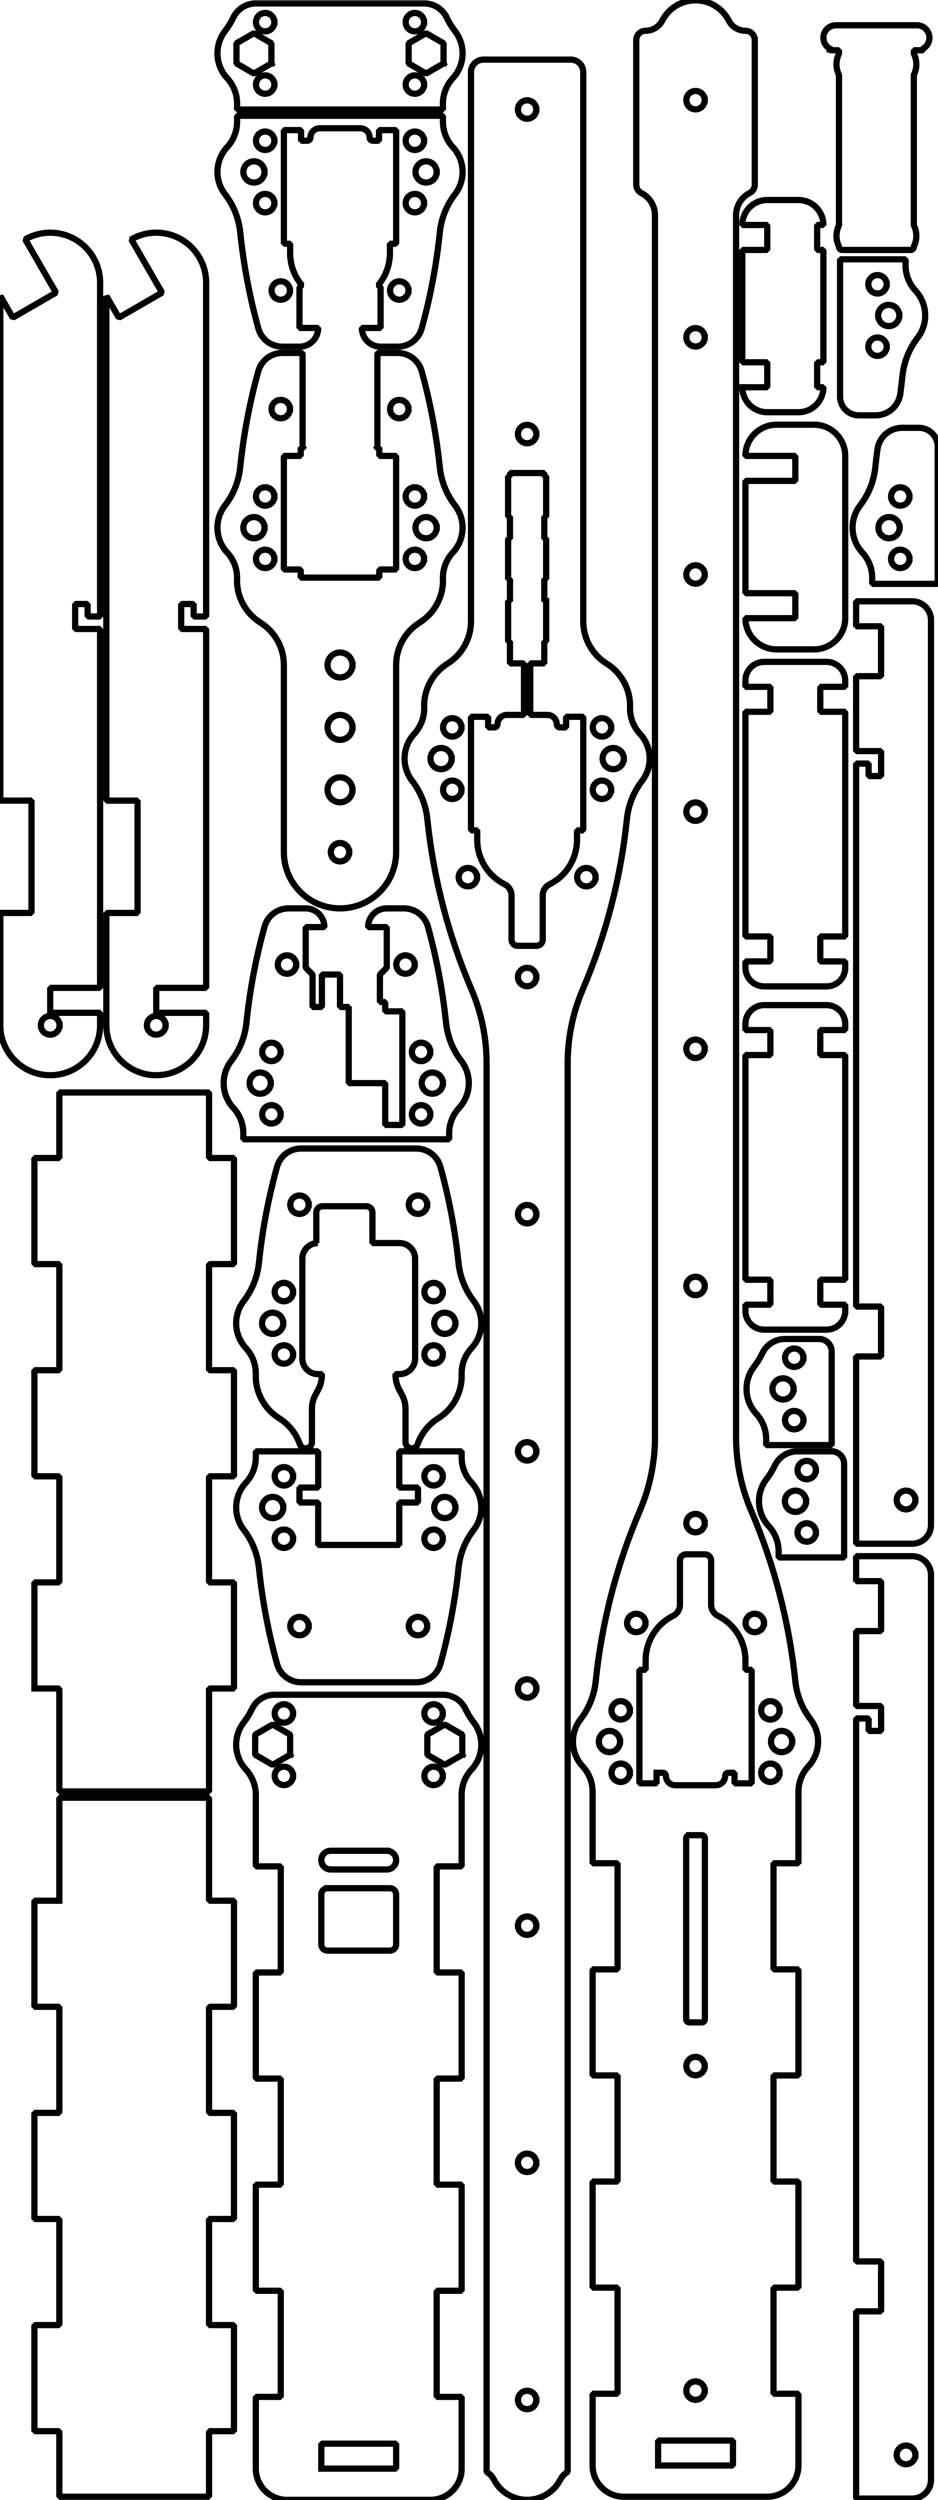 <?xml version="1.0" encoding="UTF-8" standalone="no"?>
<!-- Created with Inkscape (http://www.inkscape.org/) -->

<svg
     width="150.389mm"
     height="400.6mm"
     viewBox="0 0 150.389 400.6"
     version="1.1"
     id="svg10337"
     inkscape:version="1.2.2 (b0a8486541, 2022-12-01)"
     sodipodi:docname="case_parts_4mm_manual_cleaned.svg"
     xmlns:inkscape="http://www.inkscape.org/namespaces/inkscape"
     xmlns:sodipodi="http://sodipodi.sourceforge.net/DTD/sodipodi-0.dtd"
     xmlns="http://www.w3.org/2000/svg"
     xmlns:svg="http://www.w3.org/2000/svg">
    <sodipodi:namedview
         id="namedview10339"
         pagecolor="#505050"
         bordercolor="#eeeeee"
         borderopacity="1"
         inkscape:showpageshadow="0"
         inkscape:pageopacity="0"
         inkscape:pagecheckerboard="0"
         inkscape:deskcolor="#505050"
         inkscape:document-units="mm"
         showgrid="false"
         inkscape:zoom="1.0587328"
         inkscape:cx="128.92771"
         inkscape:cy="791.51226"
         inkscape:window-width="3840"
         inkscape:window-height="2088"
         inkscape:window-x="0"
         inkscape:window-y="0"
         inkscape:window-maximized="1"
         inkscape:current-layer="layer1" />
    <defs
         id="defs10334" />
    <g
         inkscape:label="Layer 1"
         inkscape:groupmode="layer"
         id="layer1"
         transform="translate(-11.991,46.091)">
        <path
             fill-rule="evenodd"
             d="m 82.507,28.797 c 0.229,2.217 1.071,4.327 2.431,6.092 1.742,2.26 1.599,5.448 -0.339,7.543 -1.015,1.097 -1.583,2.534 -1.595,4.028 v 0.874 c -0.142,2.598 -1.539,4.964 -3.744,6.344 v 0 c -2.337,1.462 -3.756,4.025 -3.756,6.781 v 30 c 0,4.971 -4.029,9 -9,9 -4.971,0 -9,-4.029 -9,-9 v -30 c 0,-2.757 -1.419,-5.319 -3.756,-6.781 v 0 c -2.205,-1.38 -3.602,-3.747 -3.744,-6.344 v -0.874 c -0.011,-1.494 -0.58,-2.931 -1.595,-4.028 -1.938,-2.095 -2.081,-5.282 -0.339,-7.543 1.361,-1.766 2.203,-3.875 2.431,-6.092 0.538,-5.206 1.509,-10.358 2.903,-15.403 0.479,-1.734 2.057,-2.934 3.855,-2.934 h 3.244 v 15.149 h 0.2 v 0.051 h -0.5 v 1.3 h -2.7 v 18.2 h 2.7 v 1.3 h 12.6 v -1.3 h 2.7 v -18.2 h -2.7 v -1.3 h -0.5 v -0.051 h 0.2 v -15.149 h 3.244 c 1.799,0 3.376,1.2 3.855,2.934 1.395,5.045 2.366,10.197 2.903,15.403"
             vector-effect="non-scaling-stroke"
             id="path8798"
             style="font-style:normal;font-weight:400;font-size:42.333px;font-family:'Noto Sans';fill:none;fill-opacity:1;stroke:#000000;stroke-width:1;stroke-linecap:square;stroke-linejoin:bevel;stroke-dasharray:none" />
        <path
             fill-rule="evenodd"
             d="m 68.505,80.459 c 0,1.105 -0.895,2 -2,2 -1.105,0 -2,-0.895 -2,-2 0,-1.105 0.895,-2 2,-2 1.105,0 2,0.895 2,2"
             vector-effect="non-scaling-stroke"
             id="path8802"
             style="font-style:normal;font-weight:400;font-size:42.333px;font-family:'Noto Sans';fill:none;fill-opacity:1;stroke:#000000;stroke-width:1;stroke-linecap:square;stroke-linejoin:bevel;stroke-dasharray:none" />
        <path
             fill-rule="evenodd"
             d="m 68.505,60.459 c 0,1.105 -0.895,2 -2,2 -1.105,0 -2,-0.895 -2,-2 0,-1.105 0.895,-2 2,-2 1.105,0 2,0.895 2,2"
             vector-effect="non-scaling-stroke"
             id="path8806"
             style="font-style:normal;font-weight:400;font-size:42.333px;font-family:'Noto Sans';fill:none;fill-opacity:1;stroke:#000000;stroke-width:1;stroke-linecap:square;stroke-linejoin:bevel;stroke-dasharray:none" />
        <path
             fill-rule="evenodd"
             d="m 68.505,70.459 c 0,1.105 -0.895,2 -2,2 -1.105,0 -2,-0.895 -2,-2 0,-1.105 0.895,-2 2,-2 1.105,0 2,0.895 2,2"
             vector-effect="non-scaling-stroke"
             id="path8810"
             style="font-style:normal;font-weight:400;font-size:42.333px;font-family:'Noto Sans';fill:none;fill-opacity:1;stroke:#000000;stroke-width:1;stroke-linecap:square;stroke-linejoin:bevel;stroke-dasharray:none" />
        <path
             fill-rule="evenodd"
             d="m 54.405,38.459 c 0,0.939 -0.761,1.7 -1.7,1.7 -0.939,0 -1.7,-0.761 -1.7,-1.7 0,-0.939 0.761,-1.7 1.7,-1.7 0.939,0 1.7,0.761 1.7,1.7"
             vector-effect="non-scaling-stroke"
             id="path8814"
             style="font-style:normal;font-weight:400;font-size:42.333px;font-family:'Noto Sans';fill:none;fill-opacity:1;stroke:#000000;stroke-width:1;stroke-linecap:square;stroke-linejoin:bevel;stroke-dasharray:none" />
        <path
             fill-rule="evenodd"
             d="m 82.005,38.459 c 0,0.939 -0.761,1.7 -1.7,1.7 -0.939,0 -1.7,-0.761 -1.7,-1.7 0,-0.939 0.761,-1.7 1.7,-1.7 0.939,0 1.7,0.761 1.7,1.7"
             vector-effect="non-scaling-stroke"
             id="path8818"
             style="font-style:normal;font-weight:400;font-size:42.333px;font-family:'Noto Sans';fill:none;fill-opacity:1;stroke:#000000;stroke-width:1;stroke-linecap:square;stroke-linejoin:bevel;stroke-dasharray:none" />
        <path
             fill-rule="evenodd"
             d="m 55.98,33.459 c 0,0.815 -0.66,1.475 -1.475,1.475 -0.815,0 -1.475,-0.66 -1.475,-1.475 0,-0.815 0.66,-1.475 1.475,-1.475 0.815,0 1.475,0.66 1.475,1.475"
             vector-effect="non-scaling-stroke"
             id="path8822"
             style="font-style:normal;font-weight:400;font-size:42.333px;font-family:'Noto Sans';fill:none;fill-opacity:1;stroke:#000000;stroke-width:1;stroke-linecap:square;stroke-linejoin:bevel;stroke-dasharray:none" />
        <path
             fill-rule="evenodd"
             d="m 79.98,33.459 c 0,0.815 -0.66,1.475 -1.475,1.475 -0.815,0 -1.475,-0.66 -1.475,-1.475 0,-0.815 0.66,-1.475 1.475,-1.475 0.815,0 1.475,0.66 1.475,1.475"
             vector-effect="non-scaling-stroke"
             id="path8826"
             style="font-style:normal;font-weight:400;font-size:42.333px;font-family:'Noto Sans';fill:none;fill-opacity:1;stroke:#000000;stroke-width:1;stroke-linecap:square;stroke-linejoin:bevel;stroke-dasharray:none" />
        <path
             fill-rule="evenodd"
             d="m 67.98,90.459 c 0,0.815 -0.66,1.475 -1.475,1.475 -0.815,0 -1.475,-0.66 -1.475,-1.475 0,-0.815 0.66,-1.475 1.475,-1.475 0.815,0 1.475,0.66 1.475,1.475"
             vector-effect="non-scaling-stroke"
             id="path8830"
             style="font-style:normal;font-weight:400;font-size:42.333px;font-family:'Noto Sans';fill:none;fill-opacity:1;stroke:#000000;stroke-width:1;stroke-linecap:square;stroke-linejoin:bevel;stroke-dasharray:none" />
        <path
             fill-rule="evenodd"
             d="m 79.98,43.459 c 0,0.815 -0.66,1.475 -1.475,1.475 -0.815,0 -1.475,-0.66 -1.475,-1.475 0,-0.815 0.66,-1.475 1.475,-1.475 0.815,0 1.475,0.66 1.475,1.475"
             vector-effect="non-scaling-stroke"
             id="path8834"
             style="font-style:normal;font-weight:400;font-size:42.333px;font-family:'Noto Sans';fill:none;fill-opacity:1;stroke:#000000;stroke-width:1;stroke-linecap:square;stroke-linejoin:bevel;stroke-dasharray:none" />
        <path
             fill-rule="evenodd"
             d="m 77.48,19.459 c 0,0.815 -0.66,1.475 -1.475,1.475 -0.815,0 -1.475,-0.66 -1.475,-1.475 0,-0.815 0.66,-1.475 1.475,-1.475 0.815,0 1.475,0.66 1.475,1.475"
             vector-effect="non-scaling-stroke"
             id="path8838"
             style="font-style:normal;font-weight:400;font-size:42.333px;font-family:'Noto Sans';fill:none;fill-opacity:1;stroke:#000000;stroke-width:1;stroke-linecap:square;stroke-linejoin:bevel;stroke-dasharray:none" />
        <path
             fill-rule="evenodd"
             d="m 58.48,19.459 c 0,0.815 -0.66,1.475 -1.475,1.475 -0.815,0 -1.475,-0.66 -1.475,-1.475 0,-0.815 0.66,-1.475 1.475,-1.475 0.815,0 1.475,0.66 1.475,1.475"
             vector-effect="non-scaling-stroke"
             id="path8842"
             style="font-style:normal;font-weight:400;font-size:42.333px;font-family:'Noto Sans';fill:none;fill-opacity:1;stroke:#000000;stroke-width:1;stroke-linecap:square;stroke-linejoin:bevel;stroke-dasharray:none" />
        <path
             fill-rule="evenodd"
             d="m 55.98,43.459 c 0,0.815 -0.66,1.475 -1.475,1.475 -0.815,0 -1.475,-0.66 -1.475,-1.475 0,-0.815 0.66,-1.475 1.475,-1.475 0.815,0 1.475,0.66 1.475,1.475"
             vector-effect="non-scaling-stroke"
             id="path8846"
             style="font-style:normal;font-weight:400;font-size:42.333px;font-family:'Noto Sans';fill:none;fill-opacity:1;stroke:#000000;stroke-width:1;stroke-linecap:square;stroke-linejoin:bevel;stroke-dasharray:none" />
        <path
             fill-rule="evenodd"
             d="m 87.505,-34.541 v 88 c 0,2.757 -1.419,5.319 -3.756,6.782 -2.205,1.38 -3.602,3.747 -3.744,6.344 v 0.874 c -0.011,1.494 -0.58,2.931 -1.595,4.028 -1.938,2.095 -2.081,5.282 -0.339,7.543 1.361,1.766 2.203,3.875 2.431,6.092 0.973,9.417 3.361,18.633 7.084,27.337 1.595,3.729 2.418,7.743 2.418,11.8 v 225.725 c 0.498,0.288 0.903,0.712 1.167,1.224 1.029,1.996 3.087,3.251 5.333,3.251 2.246,0 4.304,-1.255 5.333,-3.251 0.264,-0.512 0.668,-0.936 1.167,-1.224 v -225.725 c 0,-4.056 0.823,-8.07 2.418,-11.8 3.724,-8.704 6.112,-17.92 7.084,-27.337 0.229,-2.217 1.071,-4.327 2.431,-6.092 1.742,-2.26 1.599,-5.448 -0.339,-7.543 -1.015,-1.097 -1.583,-2.534 -1.595,-4.028 v -0.874 c -0.142,-2.598 -1.539,-4.964 -3.744,-6.344 -2.337,-1.462 -3.756,-4.024 -3.756,-6.782 v -88 c 0,-1.105 -0.895,-2 -2,-2 H 89.505 c -1.105,0 -2,0.895 -2,2"
             vector-effect="non-scaling-stroke"
             id="path8850"
             style="font-style:normal;font-weight:400;font-size:42.333px;font-family:'Noto Sans';fill:none;fill-opacity:1;stroke:#000000;stroke-width:1;stroke-linecap:square;stroke-linejoin:bevel;stroke-dasharray:none" />
        <path
             fill-rule="evenodd"
             d="m 99.555,50.204 h -0.3 v -0.5 -3 h 0.3 v -6.5 h -0.3 v -0.5 -3 h 0.3 v -6.5 h -0.3 v -0.5 h -5.5 v 0.51 h -0.3 v 6.49 h 0.3 v 3 0.5 0.01 h -0.3 v 6.49 h 0.3 v 3 0.5 0.01 h -0.3 v 6.49 h 0.3 v 3.5 h 2.25 v 8.255 h -2.75 c -0.828,0 -1.5,0.672 -1.5,1.5 0,0.276 -0.224,0.5 -0.5,0.5 h -1 v -1.7 h -2.75 v 18.2 h 1 v 1.5 c 0,3.021 1.702,5.785 4.4,7.144 0.674,0.34 1.1,1.031 1.1,1.786 v 7.07 c 0,0.552 0.448,1 1,1 h 3 c 0.552,0 1,-0.448 1,-1 v -7.07 c 0,-0.755 0.425,-1.446 1.1,-1.786 2.698,-1.359 4.4,-4.123 4.4,-7.144 v -1.5 h 1 v -18.2 h -2.75 v 1.7 h -1 c -0.276,0 -0.5,-0.224 -0.5,-0.5 0,-0.828 -0.672,-1.5 -1.5,-1.5 h -2.75 v -8.255 h 2.25 v -3.5 h 0.3 v -6.5"
             vector-effect="non-scaling-stroke"
             id="path8854"
             style="font-style:normal;font-weight:400;font-size:42.333px;font-family:'Noto Sans';fill:none;fill-opacity:1;stroke:#000000;stroke-width:1;stroke-linecap:square;stroke-linejoin:bevel;stroke-dasharray:none" />
        <path
             fill-rule="evenodd"
             d="m 84.405,75.459 c 0,0.939 -0.761,1.7 -1.7,1.7 -0.939,0 -1.7,-0.761 -1.7,-1.7 0,-0.939 0.761,-1.7 1.7,-1.7 0.939,0 1.7,0.761 1.7,1.7"
             vector-effect="non-scaling-stroke"
             id="path8858"
             style="font-style:normal;font-weight:400;font-size:42.333px;font-family:'Noto Sans';fill:none;fill-opacity:1;stroke:#000000;stroke-width:1;stroke-linecap:square;stroke-linejoin:bevel;stroke-dasharray:none" />
        <path
             fill-rule="evenodd"
             d="m 112.005,75.459 c 0,0.939 -0.761,1.7 -1.7,1.7 -0.939,0 -1.7,-0.761 -1.7,-1.7 0,-0.939 0.761,-1.7 1.7,-1.7 0.939,0 1.7,0.761 1.7,1.7"
             vector-effect="non-scaling-stroke"
             id="path8862"
             style="font-style:normal;font-weight:400;font-size:42.333px;font-family:'Noto Sans';fill:none;fill-opacity:1;stroke:#000000;stroke-width:1;stroke-linecap:square;stroke-linejoin:bevel;stroke-dasharray:none" />
        <path
             fill-rule="evenodd"
             d="m 85.98,80.459 c 0,0.815 -0.66,1.475 -1.475,1.475 -0.815,0 -1.475,-0.66 -1.475,-1.475 0,-0.815 0.66,-1.475 1.475,-1.475 0.815,0 1.475,0.66 1.475,1.475"
             vector-effect="non-scaling-stroke"
             id="path8866"
             style="font-style:normal;font-weight:400;font-size:42.333px;font-family:'Noto Sans';fill:none;fill-opacity:1;stroke:#000000;stroke-width:1;stroke-linecap:square;stroke-linejoin:bevel;stroke-dasharray:none" />
        <path
             fill-rule="evenodd"
             d="m 109.98,80.459 c 0,0.815 -0.66,1.475 -1.475,1.475 -0.815,0 -1.475,-0.66 -1.475,-1.475 0,-0.815 0.66,-1.475 1.475,-1.475 0.815,0 1.475,0.66 1.475,1.475"
             vector-effect="non-scaling-stroke"
             id="path8870"
             style="font-style:normal;font-weight:400;font-size:42.333px;font-family:'Noto Sans';fill:none;fill-opacity:1;stroke:#000000;stroke-width:1;stroke-linecap:square;stroke-linejoin:bevel;stroke-dasharray:none" />
        <path
             fill-rule="evenodd"
             d="m 97.98,-28.541 c 0,0.815 -0.66,1.475 -1.475,1.475 -0.815,0 -1.475,-0.66 -1.475,-1.475 0,-0.815 0.66,-1.475 1.475,-1.475 0.815,0 1.475,0.66 1.475,1.475"
             vector-effect="non-scaling-stroke"
             id="path8874"
             style="font-style:normal;font-weight:400;font-size:42.333px;font-family:'Noto Sans';fill:none;fill-opacity:1;stroke:#000000;stroke-width:1;stroke-linecap:square;stroke-linejoin:bevel;stroke-dasharray:none" />
        <path
             fill-rule="evenodd"
             d="m 97.98,110.459 c 0,0.815 -0.66,1.475 -1.475,1.475 -0.815,0 -1.475,-0.66 -1.475,-1.475 0,-0.815 0.66,-1.475 1.475,-1.475 0.815,0 1.475,0.66 1.475,1.475"
             vector-effect="non-scaling-stroke"
             id="path8878"
             style="font-style:normal;font-weight:400;font-size:42.333px;font-family:'Noto Sans';fill:none;fill-opacity:1;stroke:#000000;stroke-width:1;stroke-linecap:square;stroke-linejoin:bevel;stroke-dasharray:none" />
        <path
             fill-rule="evenodd"
             d="m 97.98,262.459 c 0,0.815 -0.66,1.475 -1.475,1.475 -0.815,0 -1.475,-0.66 -1.475,-1.475 0,-0.815 0.66,-1.475 1.475,-1.475 0.815,0 1.475,0.66 1.475,1.475"
             vector-effect="non-scaling-stroke"
             id="path8882"
             style="font-style:normal;font-weight:400;font-size:42.333px;font-family:'Noto Sans';fill:none;fill-opacity:1;stroke:#000000;stroke-width:1;stroke-linecap:square;stroke-linejoin:bevel;stroke-dasharray:none" />
        <path
             fill-rule="evenodd"
             d="m 97.98,148.459 c 0,0.815 -0.66,1.475 -1.475,1.475 -0.815,0 -1.475,-0.66 -1.475,-1.475 0,-0.815 0.66,-1.475 1.475,-1.475 0.815,0 1.475,0.66 1.475,1.475"
             vector-effect="non-scaling-stroke"
             id="path8886"
             style="font-style:normal;font-weight:400;font-size:42.333px;font-family:'Noto Sans';fill:none;fill-opacity:1;stroke:#000000;stroke-width:1;stroke-linecap:square;stroke-linejoin:bevel;stroke-dasharray:none" />
        <path
             fill-rule="evenodd"
             d="m 97.98,186.459 c 0,0.815 -0.66,1.475 -1.475,1.475 -0.815,0 -1.475,-0.66 -1.475,-1.475 0,-0.815 0.66,-1.475 1.475,-1.475 0.815,0 1.475,0.66 1.475,1.475"
             vector-effect="non-scaling-stroke"
             id="path8890"
             style="font-style:normal;font-weight:400;font-size:42.333px;font-family:'Noto Sans';fill:none;fill-opacity:1;stroke:#000000;stroke-width:1;stroke-linecap:square;stroke-linejoin:bevel;stroke-dasharray:none" />
        <path
             fill-rule="evenodd"
             d="m 97.98,224.459 c 0,0.815 -0.66,1.475 -1.475,1.475 -0.815,0 -1.475,-0.66 -1.475,-1.475 0,-0.815 0.66,-1.475 1.475,-1.475 0.815,0 1.475,0.66 1.475,1.475"
             vector-effect="non-scaling-stroke"
             id="path8894"
             style="font-style:normal;font-weight:400;font-size:42.333px;font-family:'Noto Sans';fill:none;fill-opacity:1;stroke:#000000;stroke-width:1;stroke-linecap:square;stroke-linejoin:bevel;stroke-dasharray:none" />
        <path
             fill-rule="evenodd"
             d="m 97.98,23.459 c 0,0.815 -0.66,1.475 -1.475,1.475 -0.815,0 -1.475,-0.66 -1.475,-1.475 0,-0.815 0.66,-1.475 1.475,-1.475 0.815,0 1.475,0.66 1.475,1.475"
             vector-effect="non-scaling-stroke"
             id="path8898"
             style="font-style:normal;font-weight:400;font-size:42.333px;font-family:'Noto Sans';fill:none;fill-opacity:1;stroke:#000000;stroke-width:1;stroke-linecap:square;stroke-linejoin:bevel;stroke-dasharray:none" />
        <path
             fill-rule="evenodd"
             d="m 97.98,338.459 c 0,0.815 -0.66,1.475 -1.475,1.475 -0.815,0 -1.475,-0.66 -1.475,-1.475 0,-0.815 0.66,-1.475 1.475,-1.475 0.815,0 1.475,0.66 1.475,1.475"
             vector-effect="non-scaling-stroke"
             id="path8902"
             style="font-style:normal;font-weight:400;font-size:42.333px;font-family:'Noto Sans';fill:none;fill-opacity:1;stroke:#000000;stroke-width:1;stroke-linecap:square;stroke-linejoin:bevel;stroke-dasharray:none" />
        <path
             fill-rule="evenodd"
             d="m 88.48,94.459 c 0,0.815 -0.66,1.475 -1.475,1.475 -0.815,0 -1.475,-0.66 -1.475,-1.475 0,-0.815 0.66,-1.475 1.475,-1.475 0.815,0 1.475,0.66 1.475,1.475"
             vector-effect="non-scaling-stroke"
             id="path8906"
             style="font-style:normal;font-weight:400;font-size:42.333px;font-family:'Noto Sans';fill:none;fill-opacity:1;stroke:#000000;stroke-width:1;stroke-linecap:square;stroke-linejoin:bevel;stroke-dasharray:none" />
        <path
             fill-rule="evenodd"
             d="m 109.98,70.459 c 0,0.815 -0.66,1.475 -1.475,1.475 -0.815,0 -1.475,-0.66 -1.475,-1.475 0,-0.815 0.66,-1.475 1.475,-1.475 0.815,0 1.475,0.66 1.475,1.475"
             vector-effect="non-scaling-stroke"
             id="path8910"
             style="font-style:normal;font-weight:400;font-size:42.333px;font-family:'Noto Sans';fill:none;fill-opacity:1;stroke:#000000;stroke-width:1;stroke-linecap:square;stroke-linejoin:bevel;stroke-dasharray:none" />
        <path
             fill-rule="evenodd"
             d="m 97.98,300.459 c 0,0.815 -0.66,1.475 -1.475,1.475 -0.815,0 -1.475,-0.66 -1.475,-1.475 0,-0.815 0.66,-1.475 1.475,-1.475 0.815,0 1.475,0.66 1.475,1.475"
             vector-effect="non-scaling-stroke"
             id="path8914"
             style="font-style:normal;font-weight:400;font-size:42.333px;font-family:'Noto Sans';fill:none;fill-opacity:1;stroke:#000000;stroke-width:1;stroke-linecap:square;stroke-linejoin:bevel;stroke-dasharray:none" />
        <path
             fill-rule="evenodd"
             d="m 107.48,94.459 c 0,0.815 -0.66,1.475 -1.475,1.475 -0.815,0 -1.475,-0.66 -1.475,-1.475 0,-0.815 0.66,-1.475 1.475,-1.475 0.815,0 1.475,0.66 1.475,1.475"
             vector-effect="non-scaling-stroke"
             id="path8918"
             style="font-style:normal;font-weight:400;font-size:42.333px;font-family:'Noto Sans';fill:none;fill-opacity:1;stroke:#000000;stroke-width:1;stroke-linecap:square;stroke-linejoin:bevel;stroke-dasharray:none" />
        <path
             fill-rule="evenodd"
             d="m 85.98,70.459 c 0,0.815 -0.66,1.475 -1.475,1.475 -0.815,0 -1.475,-0.66 -1.475,-1.475 0,-0.815 0.66,-1.475 1.475,-1.475 0.815,0 1.475,0.66 1.475,1.475"
             vector-effect="non-scaling-stroke"
             id="path8922"
             style="font-style:normal;font-weight:400;font-size:42.333px;font-family:'Noto Sans';fill:none;fill-opacity:1;stroke:#000000;stroke-width:1;stroke-linecap:square;stroke-linejoin:bevel;stroke-dasharray:none" />
        <path
             fill-rule="evenodd"
             d="m 133.005,-39.664 v 23.164 c 0,0.564 -0.316,1.08 -0.818,1.336 -1.339,0.683 -2.182,2.06 -2.182,3.563 V 184.16 c 0,4.056 0.823,8.07 2.418,11.8 3.724,8.704 6.112,17.92 7.084,27.337 0.229,2.217 1.071,4.327 2.431,6.092 1.742,2.26 1.599,5.448 -0.339,7.543 -1.015,1.097 -1.583,2.534 -1.595,4.028 v 11.5 h -0.2 -3.6 -0.2 v 0.2 16.8 h 0.2 3.6 0.2 v 17 h -0.2 -3.6 -0.2 v 0.2 16.8 h 0.2 3.6 0.2 v 17 h -0.2 -3.6 -0.2 v 0.2 16.8 h 0.2 3.6 0.2 v 11.5 c 0,2.761 -2.239,5 -5,5 h -23 c -2.761,0 -5,-2.239 -5,-5 v -11.5 h 0.2 3.6 0.2 v -16.8 -0.2 h -0.2 -3.6 -0.2 v -17 h 0.2 3.6 0.2 v -16.8 -0.2 h -0.2 -3.6 -0.2 v -17 h 0.2 3.6 0.2 v -16.8 -0.2 h -0.2 -3.6 -0.2 v -11.5 c -0.011,-1.494 -0.58,-2.931 -1.595,-4.028 -1.938,-2.095 -2.081,-5.282 -0.339,-7.543 1.361,-1.766 2.203,-3.875 2.431,-6.092 0.973,-9.417 3.361,-18.633 7.084,-27.337 1.595,-3.729 2.418,-7.743 2.418,-11.8 V -11.601 c 0,-1.503 -0.843,-2.88 -2.182,-3.563 -0.502,-0.256 -0.818,-0.772 -0.818,-1.336 v -23.164 c 0,-0.829 0.672,-1.5 1.5,-1.5 1.123,0 2.152,-0.627 2.667,-1.626 1.029,-1.996 3.087,-3.251 5.333,-3.251 2.246,0 4.304,1.255 5.333,3.251 0.515,0.999 1.544,1.626 2.667,1.626 0.828,0 1.5,0.671 1.5,1.5"
             vector-effect="non-scaling-stroke"
             id="path8926"
             style="font-style:normal;font-weight:400;font-size:42.333px;font-family:'Noto Sans';fill:none;fill-opacity:1;stroke:#000000;stroke-width:1;stroke-linecap:square;stroke-linejoin:bevel;stroke-dasharray:none" />
        <path
             fill-rule="evenodd"
             d="m 117.255,237.959 v 1.7 h -2.75 v -18.2 h 1 v -1.5 c 0,-3.021 1.702,-5.785 4.4,-7.144 0.674,-0.34 1.1,-1.031 1.1,-1.786 v -7.07 c 0,-0.552 0.448,-1 1,-1 h 3 c 0.552,0 1,0.448 1,1 v 7.07 c 0,0.755 0.425,1.446 1.1,1.786 2.698,1.359 4.4,4.123 4.4,7.144 v 1.5 h 1 v 18.2 h -2.75 v -1.7 h -1 c -0.276,0 -0.5,0.224 -0.5,0.5 0,0.828 -0.672,1.5 -1.5,1.5 h -6.5 c -0.828,0 -1.5,-0.672 -1.5,-1.5 0,-0.276 -0.224,-0.5 -0.5,-0.5 h -1"
             vector-effect="non-scaling-stroke"
             id="path8930"
             style="font-style:normal;font-weight:400;font-size:42.333px;font-family:'Noto Sans';fill:none;fill-opacity:1;stroke:#000000;stroke-width:1;stroke-linecap:square;stroke-linejoin:bevel;stroke-dasharray:none" />
        <path
             fill-rule="evenodd"
             d="m 122.505,247.959 c -0.276,0 -0.5,0.224 -0.5,0.5 v 29 c 0,0.276 0.224,0.5 0.5,0.5 h 2 c 0.276,0 0.5,-0.224 0.5,-0.5 v -29 c 0,-0.276 -0.224,-0.5 -0.5,-0.5 h -2"
             vector-effect="non-scaling-stroke"
             id="path8934"
             style="font-style:normal;font-weight:400;font-size:42.333px;font-family:'Noto Sans';fill:none;fill-opacity:1;stroke:#000000;stroke-width:1;stroke-linecap:square;stroke-linejoin:bevel;stroke-dasharray:none" />
        <path
             fill-rule="evenodd"
             d="m 117.505,348.959 v -4 h 12 v 4 h -12"
             vector-effect="non-scaling-stroke"
             id="path8938"
             style="font-style:normal;font-weight:400;font-size:42.333px;font-family:'Noto Sans';fill:none;fill-opacity:1;stroke:#000000;stroke-width:1;stroke-linecap:square;stroke-linejoin:bevel;stroke-dasharray:none" />
        <path
             fill-rule="evenodd"
             d="m 139.005,232.959 c 0,0.939 -0.761,1.7 -1.7,1.7 -0.939,0 -1.7,-0.761 -1.7,-1.7 0,-0.939 0.761,-1.7 1.7,-1.7 0.939,0 1.7,0.761 1.7,1.7"
             vector-effect="non-scaling-stroke"
             id="path8942"
             style="font-style:normal;font-weight:400;font-size:42.333px;font-family:'Noto Sans';fill:none;fill-opacity:1;stroke:#000000;stroke-width:1;stroke-linecap:square;stroke-linejoin:bevel;stroke-dasharray:none" />
        <path
             fill-rule="evenodd"
             d="m 111.405,232.959 c 0,0.939 -0.761,1.7 -1.7,1.7 -0.939,0 -1.7,-0.761 -1.7,-1.7 0,-0.939 0.761,-1.7 1.7,-1.7 0.939,0 1.7,0.761 1.7,1.7"
             vector-effect="non-scaling-stroke"
             id="path8946"
             style="font-style:normal;font-weight:400;font-size:42.333px;font-family:'Noto Sans';fill:none;fill-opacity:1;stroke:#000000;stroke-width:1;stroke-linecap:square;stroke-linejoin:bevel;stroke-dasharray:none" />
        <path
             fill-rule="evenodd"
             d="m 112.98,227.959 c 0,0.815 -0.66,1.475 -1.475,1.475 -0.815,0 -1.475,-0.66 -1.475,-1.475 0,-0.815 0.66,-1.475 1.475,-1.475 0.815,0 1.475,0.66 1.475,1.475"
             vector-effect="non-scaling-stroke"
             id="path8950"
             style="font-style:normal;font-weight:400;font-size:42.333px;font-family:'Noto Sans';fill:none;fill-opacity:1;stroke:#000000;stroke-width:1;stroke-linecap:square;stroke-linejoin:bevel;stroke-dasharray:none" />
        <path
             fill-rule="evenodd"
             d="m 136.98,227.959 c 0,0.815 -0.66,1.475 -1.475,1.475 -0.815,0 -1.475,-0.66 -1.475,-1.475 0,-0.815 0.66,-1.475 1.475,-1.475 0.815,0 1.475,0.66 1.475,1.475"
             vector-effect="non-scaling-stroke"
             id="path8954"
             style="font-style:normal;font-weight:400;font-size:42.333px;font-family:'Noto Sans';fill:none;fill-opacity:1;stroke:#000000;stroke-width:1;stroke-linecap:square;stroke-linejoin:bevel;stroke-dasharray:none" />
        <path
             fill-rule="evenodd"
             d="m 124.98,45.959 c 0,0.815 -0.66,1.475 -1.475,1.475 -0.815,0 -1.475,-0.66 -1.475,-1.475 0,-0.815 0.66,-1.475 1.475,-1.475 0.815,0 1.475,0.66 1.475,1.475"
             vector-effect="non-scaling-stroke"
             id="path8958"
             style="font-style:normal;font-weight:400;font-size:42.333px;font-family:'Noto Sans';fill:none;fill-opacity:1;stroke:#000000;stroke-width:1;stroke-linecap:square;stroke-linejoin:bevel;stroke-dasharray:none" />
        <path
             fill-rule="evenodd"
             d="m 124.98,336.959 c 0,0.815 -0.66,1.475 -1.475,1.475 -0.815,0 -1.475,-0.66 -1.475,-1.475 0,-0.815 0.66,-1.475 1.475,-1.475 0.815,0 1.475,0.66 1.475,1.475"
             vector-effect="non-scaling-stroke"
             id="path8962"
             style="font-style:normal;font-weight:400;font-size:42.333px;font-family:'Noto Sans';fill:none;fill-opacity:1;stroke:#000000;stroke-width:1;stroke-linecap:square;stroke-linejoin:bevel;stroke-dasharray:none" />
        <path
             fill-rule="evenodd"
             d="m 124.98,-30.041 c 0,0.815 -0.66,1.475 -1.475,1.475 -0.815,0 -1.475,-0.66 -1.475,-1.475 0,-0.815 0.66,-1.475 1.475,-1.475 0.815,0 1.475,0.66 1.475,1.475"
             vector-effect="non-scaling-stroke"
             id="path8966"
             style="font-style:normal;font-weight:400;font-size:42.333px;font-family:'Noto Sans';fill:none;fill-opacity:1;stroke:#000000;stroke-width:1;stroke-linecap:square;stroke-linejoin:bevel;stroke-dasharray:none" />
        <path
             fill-rule="evenodd"
             d="m 136.98,237.959 c 0,0.815 -0.66,1.475 -1.475,1.475 -0.815,0 -1.475,-0.66 -1.475,-1.475 0,-0.815 0.66,-1.475 1.475,-1.475 0.815,0 1.475,0.66 1.475,1.475"
             vector-effect="non-scaling-stroke"
             id="path8970"
             style="font-style:normal;font-weight:400;font-size:42.333px;font-family:'Noto Sans';fill:none;fill-opacity:1;stroke:#000000;stroke-width:1;stroke-linecap:square;stroke-linejoin:bevel;stroke-dasharray:none" />
        <path
             fill-rule="evenodd"
             d="m 124.98,159.959 c 0,0.815 -0.66,1.475 -1.475,1.475 -0.815,0 -1.475,-0.66 -1.475,-1.475 0,-0.815 0.66,-1.475 1.475,-1.475 0.815,0 1.475,0.66 1.475,1.475"
             vector-effect="non-scaling-stroke"
             id="path8974"
             style="font-style:normal;font-weight:400;font-size:42.333px;font-family:'Noto Sans';fill:none;fill-opacity:1;stroke:#000000;stroke-width:1;stroke-linecap:square;stroke-linejoin:bevel;stroke-dasharray:none" />
        <path
             fill-rule="evenodd"
             d="m 124.98,121.959 c 0,0.815 -0.66,1.475 -1.475,1.475 -0.815,0 -1.475,-0.66 -1.475,-1.475 0,-0.815 0.66,-1.475 1.475,-1.475 0.815,0 1.475,0.66 1.475,1.475"
             vector-effect="non-scaling-stroke"
             id="path8978"
             style="font-style:normal;font-weight:400;font-size:42.333px;font-family:'Noto Sans';fill:none;fill-opacity:1;stroke:#000000;stroke-width:1;stroke-linecap:square;stroke-linejoin:bevel;stroke-dasharray:none" />
        <path
             fill-rule="evenodd"
             d="m 124.98,197.959 c 0,0.815 -0.66,1.475 -1.475,1.475 -0.815,0 -1.475,-0.66 -1.475,-1.475 0,-0.815 0.66,-1.475 1.475,-1.475 0.815,0 1.475,0.66 1.475,1.475"
             vector-effect="non-scaling-stroke"
             id="path8982"
             style="font-style:normal;font-weight:400;font-size:42.333px;font-family:'Noto Sans';fill:none;fill-opacity:1;stroke:#000000;stroke-width:1;stroke-linecap:square;stroke-linejoin:bevel;stroke-dasharray:none" />
        <path
             fill-rule="evenodd"
             d="m 124.98,83.959 c 0,0.815 -0.66,1.475 -1.475,1.475 -0.815,0 -1.475,-0.66 -1.475,-1.475 0,-0.815 0.66,-1.475 1.475,-1.475 0.815,0 1.475,0.66 1.475,1.475"
             vector-effect="non-scaling-stroke"
             id="path8986"
             style="font-style:normal;font-weight:400;font-size:42.333px;font-family:'Noto Sans';fill:none;fill-opacity:1;stroke:#000000;stroke-width:1;stroke-linecap:square;stroke-linejoin:bevel;stroke-dasharray:none" />
        <path
             fill-rule="evenodd"
             d="m 124.98,284.959 c 0,0.815 -0.66,1.475 -1.475,1.475 -0.815,0 -1.475,-0.66 -1.475,-1.475 0,-0.815 0.66,-1.475 1.475,-1.475 0.815,0 1.475,0.66 1.475,1.475"
             vector-effect="non-scaling-stroke"
             id="path8990"
             style="font-style:normal;font-weight:400;font-size:42.333px;font-family:'Noto Sans';fill:none;fill-opacity:1;stroke:#000000;stroke-width:1;stroke-linecap:square;stroke-linejoin:bevel;stroke-dasharray:none" />
        <path
             fill-rule="evenodd"
             d="m 134.48,213.959 c 0,0.815 -0.66,1.475 -1.475,1.475 -0.815,0 -1.475,-0.66 -1.475,-1.475 0,-0.815 0.66,-1.475 1.475,-1.475 0.815,0 1.475,0.66 1.475,1.475"
             vector-effect="non-scaling-stroke"
             id="path8994"
             style="font-style:normal;font-weight:400;font-size:42.333px;font-family:'Noto Sans';fill:none;fill-opacity:1;stroke:#000000;stroke-width:1;stroke-linecap:square;stroke-linejoin:bevel;stroke-dasharray:none" />
        <path
             fill-rule="evenodd"
             d="m 124.98,7.959 c 0,0.815 -0.66,1.475 -1.475,1.475 -0.815,0 -1.475,-0.66 -1.475,-1.475 0,-0.815 0.66,-1.475 1.475,-1.475 0.815,0 1.475,0.66 1.475,1.475"
             vector-effect="non-scaling-stroke"
             id="path8998"
             style="font-style:normal;font-weight:400;font-size:42.333px;font-family:'Noto Sans';fill:none;fill-opacity:1;stroke:#000000;stroke-width:1;stroke-linecap:square;stroke-linejoin:bevel;stroke-dasharray:none" />
        <path
             fill-rule="evenodd"
             d="m 112.98,237.959 c 0,0.815 -0.66,1.475 -1.475,1.475 -0.815,0 -1.475,-0.66 -1.475,-1.475 0,-0.815 0.66,-1.475 1.475,-1.475 0.815,0 1.475,0.66 1.475,1.475"
             vector-effect="non-scaling-stroke"
             id="path9002"
             style="font-style:normal;font-weight:400;font-size:42.333px;font-family:'Noto Sans';fill:none;fill-opacity:1;stroke:#000000;stroke-width:1;stroke-linecap:square;stroke-linejoin:bevel;stroke-dasharray:none" />
        <path
             fill-rule="evenodd"
             d="m 115.48,213.959 c 0,0.815 -0.66,1.475 -1.475,1.475 -0.815,0 -1.475,-0.66 -1.475,-1.475 0,-0.815 0.66,-1.475 1.475,-1.475 0.815,0 1.475,0.66 1.475,1.475"
             vector-effect="non-scaling-stroke"
             id="path9006"
             style="font-style:normal;font-weight:400;font-size:42.333px;font-family:'Noto Sans';fill:none;fill-opacity:1;stroke:#000000;stroke-width:1;stroke-linecap:square;stroke-linejoin:bevel;stroke-dasharray:none" />
        <path
             fill-rule="evenodd"
             d="m 50.503,-8.878 c -0.229,-2.217 -1.071,-4.327 -2.431,-6.092 -1.742,-2.26 -1.599,-5.448 0.339,-7.543 1.015,-1.097 1.583,-2.534 1.595,-4.028 v -1 h 33 v 1 c 0.011,1.494 0.58,2.931 1.595,4.028 1.938,2.095 2.081,5.282 0.339,7.543 -1.361,1.765 -2.203,3.875 -2.431,6.092 -0.538,5.206 -1.509,10.358 -2.903,15.403 -0.479,1.734 -2.057,2.934 -3.855,2.934 h -2.744 c -1.657,0 -3,-1.343 -3,-3 h 3 v -6.5 l -0.365,-0.365 c 1.205,-1.44 1.865,-3.257 1.865,-5.135 v -1.5 h 1 v -18.2 h -2.75 v 1.7 h -1 c -0.276,0 -0.5,-0.224 -0.5,-0.5 0,-0.828 -0.672,-1.5 -1.5,-1.5 h -6.5 c -0.828,0 -1.5,0.672 -1.5,1.5 0,0.276 -0.224,0.5 -0.5,0.5 h -1 v -1.7 h -2.75 v 18.2 h 1 v 1.5 c 0,1.877 0.66,3.695 1.865,5.135 l -0.365,0.365 v 6.5 h 3 c 0,1.657 -1.343,3 -3,3 h -2.744 c -1.799,0 -3.376,-1.2 -3.855,-2.934 -1.395,-5.045 -2.366,-10.197 -2.903,-15.403"
             vector-effect="non-scaling-stroke"
             id="path9010"
             style="font-style:normal;font-weight:400;font-size:42.333px;font-family:'Noto Sans';fill:none;fill-opacity:1;stroke:#000000;stroke-width:1;stroke-linecap:square;stroke-linejoin:bevel;stroke-dasharray:none" />
        <path
             fill-rule="evenodd"
             d="m 54.405,-18.541 c 0,0.939 -0.761,1.7 -1.7,1.7 -0.939,0 -1.7,-0.761 -1.7,-1.7 0,-0.939 0.761,-1.7 1.7,-1.7 0.939,0 1.7,0.761 1.7,1.7"
             vector-effect="non-scaling-stroke"
             id="path9014"
             style="font-style:normal;font-weight:400;font-size:42.333px;font-family:'Noto Sans';fill:none;fill-opacity:1;stroke:#000000;stroke-width:1;stroke-linecap:square;stroke-linejoin:bevel;stroke-dasharray:none" />
        <path
             fill-rule="evenodd"
             d="m 82.005,-18.541 c 0,0.939 -0.761,1.7 -1.7,1.7 -0.939,0 -1.7,-0.761 -1.7,-1.7 0,-0.939 0.761,-1.7 1.7,-1.7 0.939,0 1.7,0.761 1.7,1.7"
             vector-effect="non-scaling-stroke"
             id="path9018"
             style="font-style:normal;font-weight:400;font-size:42.333px;font-family:'Noto Sans';fill:none;fill-opacity:1;stroke:#000000;stroke-width:1;stroke-linecap:square;stroke-linejoin:bevel;stroke-dasharray:none" />
        <path
             fill-rule="evenodd"
             d="m 55.98,-13.541 c 0,0.815 -0.66,1.475 -1.475,1.475 -0.815,0 -1.475,-0.66 -1.475,-1.475 0,-0.815 0.66,-1.475 1.475,-1.475 0.815,0 1.475,0.66 1.475,1.475"
             vector-effect="non-scaling-stroke"
             id="path9022"
             style="font-style:normal;font-weight:400;font-size:42.333px;font-family:'Noto Sans';fill:none;fill-opacity:1;stroke:#000000;stroke-width:1;stroke-linecap:square;stroke-linejoin:bevel;stroke-dasharray:none" />
        <path
             fill-rule="evenodd"
             d="m 58.48,0.459 c 0,0.815 -0.66,1.475 -1.475,1.475 -0.815,0 -1.475,-0.66 -1.475,-1.475 0,-0.815 0.66,-1.475 1.475,-1.475 0.815,0 1.475,0.66 1.475,1.475"
             vector-effect="non-scaling-stroke"
             id="path9026"
             style="font-style:normal;font-weight:400;font-size:42.333px;font-family:'Noto Sans';fill:none;fill-opacity:1;stroke:#000000;stroke-width:1;stroke-linecap:square;stroke-linejoin:bevel;stroke-dasharray:none" />
        <path
             fill-rule="evenodd"
             d="m 77.48,0.459 c 0,0.815 -0.66,1.475 -1.475,1.475 -0.815,0 -1.475,-0.66 -1.475,-1.475 0,-0.815 0.66,-1.475 1.475,-1.475 0.815,0 1.475,0.66 1.475,1.475"
             vector-effect="non-scaling-stroke"
             id="path9030"
             style="font-style:normal;font-weight:400;font-size:42.333px;font-family:'Noto Sans';fill:none;fill-opacity:1;stroke:#000000;stroke-width:1;stroke-linecap:square;stroke-linejoin:bevel;stroke-dasharray:none" />
        <path
             fill-rule="evenodd"
             d="m 79.98,-13.541 c 0,0.815 -0.66,1.475 -1.475,1.475 -0.815,0 -1.475,-0.66 -1.475,-1.475 0,-0.815 0.66,-1.475 1.475,-1.475 0.815,0 1.475,0.66 1.475,1.475"
             vector-effect="non-scaling-stroke"
             id="path9034"
             style="font-style:normal;font-weight:400;font-size:42.333px;font-family:'Noto Sans';fill:none;fill-opacity:1;stroke:#000000;stroke-width:1;stroke-linecap:square;stroke-linejoin:bevel;stroke-dasharray:none" />
        <path
             fill-rule="evenodd"
             d="m 79.98,-23.541 c 0,0.815 -0.66,1.475 -1.475,1.475 -0.815,0 -1.475,-0.66 -1.475,-1.475 0,-0.815 0.66,-1.475 1.475,-1.475 0.815,0 1.475,0.66 1.475,1.475"
             vector-effect="non-scaling-stroke"
             id="path9038"
             style="font-style:normal;font-weight:400;font-size:42.333px;font-family:'Noto Sans';fill:none;fill-opacity:1;stroke:#000000;stroke-width:1;stroke-linecap:square;stroke-linejoin:bevel;stroke-dasharray:none" />
        <path
             fill-rule="evenodd"
             d="m 55.98,-23.541 c 0,0.815 -0.66,1.475 -1.475,1.475 -0.815,0 -1.475,-0.66 -1.475,-1.475 0,-0.815 0.66,-1.475 1.475,-1.475 0.815,0 1.475,0.66 1.475,1.475"
             vector-effect="non-scaling-stroke"
             id="path9042"
             style="font-style:normal;font-weight:400;font-size:42.333px;font-family:'Noto Sans';fill:none;fill-opacity:1;stroke:#000000;stroke-width:1;stroke-linecap:square;stroke-linejoin:bevel;stroke-dasharray:none" />
        <path
             fill-rule="evenodd"
             d="m 83.507,117.796 c 0.229,2.217 1.071,4.327 2.431,6.092 1.742,2.26 1.599,5.448 -0.339,7.543 -1.015,1.097 -1.583,2.534 -1.595,4.028 v 1 h -33 v -1 c -0.011,-1.494 -0.58,-2.931 -1.595,-4.028 -1.938,-2.095 -2.081,-5.282 -0.339,-7.543 1.361,-1.765 2.203,-3.875 2.431,-6.092 0.538,-5.206 1.509,-10.358 2.903,-15.403 0.479,-1.734 2.057,-2.934 3.855,-2.934 h 2.744 c 1.657,0 3,1.343 3,3 h -3 v 6.5 l 1.1,1.1 v 5.2 h 1.5 v -5.2 h 2.9 v 5.2 h 1.4 v 12.2 h 5.85 v 6.7 h 2.75 v -18.2 h -2.75 v -1.5 h -0.85 v -4.4 l 1.1,-1.1 v -6.5 h -3 c 0,-1.657 1.343,-3 3,-3 h 2.744 c 1.799,0 3.376,1.201 3.855,2.934 1.395,5.045 2.366,10.197 2.903,15.403"
             vector-effect="non-scaling-stroke"
             id="path9046"
             style="font-style:normal;font-weight:400;font-size:42.333px;font-family:'Noto Sans';fill:none;fill-opacity:1;stroke:#000000;stroke-width:1;stroke-linecap:square;stroke-linejoin:bevel;stroke-dasharray:none" />
        <path
             fill-rule="evenodd"
             d="m 83.005,127.459 c 0,0.939 -0.761,1.7 -1.7,1.7 -0.939,0 -1.7,-0.761 -1.7,-1.7 0,-0.939 0.761,-1.7 1.7,-1.7 0.939,0 1.7,0.761 1.7,1.7"
             vector-effect="non-scaling-stroke"
             id="path9050"
             style="font-style:normal;font-weight:400;font-size:42.333px;font-family:'Noto Sans';fill:none;fill-opacity:1;stroke:#000000;stroke-width:1;stroke-linecap:square;stroke-linejoin:bevel;stroke-dasharray:none" />
        <path
             fill-rule="evenodd"
             d="m 55.405,127.459 c 0,0.939 -0.761,1.7 -1.7,1.7 -0.939,0 -1.7,-0.761 -1.7,-1.7 0,-0.939 0.761,-1.7 1.7,-1.7 0.939,0 1.7,0.761 1.7,1.7"
             vector-effect="non-scaling-stroke"
             id="path9054"
             style="font-style:normal;font-weight:400;font-size:42.333px;font-family:'Noto Sans';fill:none;fill-opacity:1;stroke:#000000;stroke-width:1;stroke-linecap:square;stroke-linejoin:bevel;stroke-dasharray:none" />
        <path
             fill-rule="evenodd"
             d="m 56.98,132.459 c 0,0.815 -0.66,1.475 -1.475,1.475 -0.815,0 -1.475,-0.66 -1.475,-1.475 0,-0.815 0.66,-1.475 1.475,-1.475 0.815,0 1.475,0.66 1.475,1.475"
             vector-effect="non-scaling-stroke"
             id="path9058"
             style="font-style:normal;font-weight:400;font-size:42.333px;font-family:'Noto Sans';fill:none;fill-opacity:1;stroke:#000000;stroke-width:1;stroke-linecap:square;stroke-linejoin:bevel;stroke-dasharray:none" />
        <path
             fill-rule="evenodd"
             d="m 80.98,122.459 c 0,0.815 -0.66,1.475 -1.475,1.475 -0.815,0 -1.475,-0.66 -1.475,-1.475 0,-0.815 0.66,-1.475 1.475,-1.475 0.815,0 1.475,0.66 1.475,1.475"
             vector-effect="non-scaling-stroke"
             id="path9062"
             style="font-style:normal;font-weight:400;font-size:42.333px;font-family:'Noto Sans';fill:none;fill-opacity:1;stroke:#000000;stroke-width:1;stroke-linecap:square;stroke-linejoin:bevel;stroke-dasharray:none" />
        <path
             fill-rule="evenodd"
             d="m 56.98,122.459 c 0,0.815 -0.66,1.475 -1.475,1.475 -0.815,0 -1.475,-0.66 -1.475,-1.475 0,-0.815 0.66,-1.475 1.475,-1.475 0.815,0 1.475,0.66 1.475,1.475"
             vector-effect="non-scaling-stroke"
             id="path9066"
             style="font-style:normal;font-weight:400;font-size:42.333px;font-family:'Noto Sans';fill:none;fill-opacity:1;stroke:#000000;stroke-width:1;stroke-linecap:square;stroke-linejoin:bevel;stroke-dasharray:none" />
        <path
             fill-rule="evenodd"
             d="m 78.48,108.459 c 0,0.815 -0.66,1.475 -1.475,1.475 -0.815,0 -1.475,-0.66 -1.475,-1.475 0,-0.815 0.66,-1.475 1.475,-1.475 0.815,0 1.475,0.66 1.475,1.475"
             vector-effect="non-scaling-stroke"
             id="path9070"
             style="font-style:normal;font-weight:400;font-size:42.333px;font-family:'Noto Sans';fill:none;fill-opacity:1;stroke:#000000;stroke-width:1;stroke-linecap:square;stroke-linejoin:bevel;stroke-dasharray:none" />
        <path
             fill-rule="evenodd"
             d="m 80.98,132.459 c 0,0.815 -0.66,1.475 -1.475,1.475 -0.815,0 -1.475,-0.66 -1.475,-1.475 0,-0.815 0.66,-1.475 1.475,-1.475 0.815,0 1.475,0.66 1.475,1.475"
             vector-effect="non-scaling-stroke"
             id="path9074"
             style="font-style:normal;font-weight:400;font-size:42.333px;font-family:'Noto Sans';fill:none;fill-opacity:1;stroke:#000000;stroke-width:1;stroke-linecap:square;stroke-linejoin:bevel;stroke-dasharray:none" />
        <path
             fill-rule="evenodd"
             d="m 59.48,108.459 c 0,0.815 -0.66,1.475 -1.475,1.475 -0.815,0 -1.475,-0.66 -1.475,-1.475 0,-0.815 0.66,-1.475 1.475,-1.475 0.815,0 1.475,0.66 1.475,1.475"
             vector-effect="non-scaling-stroke"
             id="path9078"
             style="font-style:normal;font-weight:400;font-size:42.333px;font-family:'Noto Sans';fill:none;fill-opacity:1;stroke:#000000;stroke-width:1;stroke-linecap:square;stroke-linejoin:bevel;stroke-dasharray:none" />
        <path
             fill-rule="evenodd"
             d="m 53.503,205.122 c -0.229,-2.217 -1.071,-4.327 -2.431,-6.092 -1.742,-2.26 -1.599,-5.448 0.339,-7.543 1.015,-1.097 1.583,-2.534 1.595,-4.028 v -1 h 10 v 5.8 h -3 v 2.4 h 3 v 6.8 h 13 v -6.8 h 3 v -2.4 h -3 v -5.8 h 10 v 1 c 0.011,1.494 0.58,2.931 1.595,4.028 1.938,2.095 2.081,5.282 0.339,7.543 -1.361,1.765 -2.203,3.875 -2.431,6.092 -0.538,5.206 -1.509,10.358 -2.903,15.403 -0.479,1.734 -2.057,2.934 -3.855,2.934 h -18.487 c -1.799,0 -3.376,-1.2 -3.855,-2.934 -1.395,-5.045 -2.366,-10.197 -2.903,-15.403"
             vector-effect="non-scaling-stroke"
             id="path9082"
             style="font-style:normal;font-weight:400;font-size:42.333px;font-family:'Noto Sans';fill:none;fill-opacity:1;stroke:#000000;stroke-width:1;stroke-linecap:square;stroke-linejoin:bevel;stroke-dasharray:none" />
        <path
             fill-rule="evenodd"
             d="m 57.405,195.459 c 0,0.939 -0.761,1.7 -1.7,1.7 -0.939,0 -1.7,-0.761 -1.7,-1.7 0,-0.939 0.761,-1.7 1.7,-1.7 0.939,0 1.7,0.761 1.7,1.7"
             vector-effect="non-scaling-stroke"
             id="path9086"
             style="font-style:normal;font-weight:400;font-size:42.333px;font-family:'Noto Sans';fill:none;fill-opacity:1;stroke:#000000;stroke-width:1;stroke-linecap:square;stroke-linejoin:bevel;stroke-dasharray:none" />
        <path
             fill-rule="evenodd"
             d="m 85.005,195.459 c 0,0.939 -0.761,1.7 -1.7,1.7 -0.939,0 -1.7,-0.761 -1.7,-1.7 0,-0.939 0.761,-1.7 1.7,-1.7 0.939,0 1.7,0.761 1.7,1.7"
             vector-effect="non-scaling-stroke"
             id="path9090"
             style="font-style:normal;font-weight:400;font-size:42.333px;font-family:'Noto Sans';fill:none;fill-opacity:1;stroke:#000000;stroke-width:1;stroke-linecap:square;stroke-linejoin:bevel;stroke-dasharray:none" />
        <path
             fill-rule="evenodd"
             d="m 58.98,200.459 c 0,0.815 -0.66,1.475 -1.475,1.475 -0.815,0 -1.475,-0.66 -1.475,-1.475 0,-0.815 0.66,-1.475 1.475,-1.475 0.815,0 1.475,0.66 1.475,1.475"
             vector-effect="non-scaling-stroke"
             id="path9094"
             style="font-style:normal;font-weight:400;font-size:42.333px;font-family:'Noto Sans';fill:none;fill-opacity:1;stroke:#000000;stroke-width:1;stroke-linecap:square;stroke-linejoin:bevel;stroke-dasharray:none" />
        <path
             fill-rule="evenodd"
             d="m 61.48,214.459 c 0,0.815 -0.66,1.475 -1.475,1.475 -0.815,0 -1.475,-0.66 -1.475,-1.475 0,-0.815 0.66,-1.475 1.475,-1.475 0.815,0 1.475,0.66 1.475,1.475"
             vector-effect="non-scaling-stroke"
             id="path9098"
             style="font-style:normal;font-weight:400;font-size:42.333px;font-family:'Noto Sans';fill:none;fill-opacity:1;stroke:#000000;stroke-width:1;stroke-linecap:square;stroke-linejoin:bevel;stroke-dasharray:none" />
        <path
             fill-rule="evenodd"
             d="m 80.48,214.459 c 0,0.815 -0.66,1.475 -1.475,1.475 -0.815,0 -1.475,-0.66 -1.475,-1.475 0,-0.815 0.66,-1.475 1.475,-1.475 0.815,0 1.475,0.66 1.475,1.475"
             vector-effect="non-scaling-stroke"
             id="path9102"
             style="font-style:normal;font-weight:400;font-size:42.333px;font-family:'Noto Sans';fill:none;fill-opacity:1;stroke:#000000;stroke-width:1;stroke-linecap:square;stroke-linejoin:bevel;stroke-dasharray:none" />
        <path
             fill-rule="evenodd"
             d="m 82.98,200.459 c 0,0.815 -0.66,1.475 -1.475,1.475 -0.815,0 -1.475,-0.66 -1.475,-1.475 0,-0.815 0.66,-1.475 1.475,-1.475 0.815,0 1.475,0.66 1.475,1.475"
             vector-effect="non-scaling-stroke"
             id="path9106"
             style="font-style:normal;font-weight:400;font-size:42.333px;font-family:'Noto Sans';fill:none;fill-opacity:1;stroke:#000000;stroke-width:1;stroke-linecap:square;stroke-linejoin:bevel;stroke-dasharray:none" />
        <path
             fill-rule="evenodd"
             d="m 82.98,190.459 c 0,0.815 -0.66,1.475 -1.475,1.475 -0.815,0 -1.475,-0.66 -1.475,-1.475 0,-0.815 0.66,-1.475 1.475,-1.475 0.815,0 1.475,0.66 1.475,1.475"
             vector-effect="non-scaling-stroke"
             id="path9110"
             style="font-style:normal;font-weight:400;font-size:42.333px;font-family:'Noto Sans';fill:none;fill-opacity:1;stroke:#000000;stroke-width:1;stroke-linecap:square;stroke-linejoin:bevel;stroke-dasharray:none" />
        <path
             fill-rule="evenodd"
             d="m 58.98,190.459 c 0,0.815 -0.66,1.475 -1.475,1.475 -0.815,0 -1.475,-0.66 -1.475,-1.475 0,-0.815 0.66,-1.475 1.475,-1.475 0.815,0 1.475,0.66 1.475,1.475"
             vector-effect="non-scaling-stroke"
             id="path9114"
             style="font-style:normal;font-weight:400;font-size:42.333px;font-family:'Noto Sans';fill:none;fill-opacity:1;stroke:#000000;stroke-width:1;stroke-linecap:square;stroke-linejoin:bevel;stroke-dasharray:none" />
        <path
             fill-rule="evenodd"
             d="m 157.18,-3.541 v -1 h -10.5 v 22 c 0,1.657 1.343,3 3,3 h 2.697 c 2.003,0 3.697,-1.482 3.964,-3.467 0.128,-0.955 0.242,-1.912 0.341,-2.87 0.229,-2.217 1.071,-4.327 2.431,-6.092 1.742,-2.26 1.599,-5.448 -0.339,-7.543 -1.015,-1.097 -1.583,-2.534 -1.595,-4.028"
             vector-effect="non-scaling-stroke"
             id="path9118"
             style="font-style:normal;font-weight:400;font-size:42.333px;font-family:'Noto Sans';fill:none;fill-opacity:1;stroke:#000000;stroke-width:1;stroke-linecap:square;stroke-linejoin:bevel;stroke-dasharray:none" />
        <path
             fill-rule="evenodd"
             d="m 156.18,4.459 c 0,0.939 -0.761,1.7 -1.7,1.7 -0.939,0 -1.7,-0.761 -1.7,-1.7 0,-0.939 0.761,-1.7 1.7,-1.7 0.939,0 1.7,0.761 1.7,1.7"
             vector-effect="non-scaling-stroke"
             id="path9122"
             style="font-style:normal;font-weight:400;font-size:42.333px;font-family:'Noto Sans';fill:none;fill-opacity:1;stroke:#000000;stroke-width:1;stroke-linecap:square;stroke-linejoin:bevel;stroke-dasharray:none" />
        <path
             fill-rule="evenodd"
             d="m 154.155,9.459 c 0,0.815 -0.66,1.475 -1.475,1.475 -0.815,0 -1.475,-0.66 -1.475,-1.475 0,-0.815 0.66,-1.475 1.475,-1.475 0.815,0 1.475,0.66 1.475,1.475"
             vector-effect="non-scaling-stroke"
             id="path9126"
             style="font-style:normal;font-weight:400;font-size:42.333px;font-family:'Noto Sans';fill:none;fill-opacity:1;stroke:#000000;stroke-width:1;stroke-linecap:square;stroke-linejoin:bevel;stroke-dasharray:none" />
        <path
             fill-rule="evenodd"
             d="m 154.155,-0.541 c 0,0.815 -0.66,1.475 -1.475,1.475 -0.815,0 -1.475,-0.66 -1.475,-1.475 0,-0.815 0.66,-1.475 1.475,-1.475 0.815,0 1.475,0.66 1.475,1.475"
             vector-effect="non-scaling-stroke"
             id="path9130"
             style="font-style:normal;font-weight:400;font-size:42.333px;font-family:'Noto Sans';fill:none;fill-opacity:1;stroke:#000000;stroke-width:1;stroke-linecap:square;stroke-linejoin:bevel;stroke-dasharray:none" />
        <path
             fill-rule="evenodd"
             d="m 151.83,46.459 v 1 h 10.5 v -22 c 0,-0.353 -0.064,-0.735 -0.211,-1.104 -0.145,-0.369 -0.374,-0.724 -0.668,-1.017 -0.293,-0.294 -0.648,-0.523 -1.017,-0.668 -0.37,-0.147 -0.751,-0.211 -1.104,-0.211 h -2.697 c -0.439,-4e-4 -0.906,0.074 -1.361,0.239 -0.455,0.164 -0.895,0.42 -1.272,0.75 -0.378,0.329 -0.69,0.732 -0.913,1.161 -0.224,0.429 -0.36,0.883 -0.418,1.318 -0.128,0.955 -0.242,1.912 -0.341,2.87 -0.112,1.087 -0.378,2.18 -0.791,3.215 -0.413,1.035 -0.972,2.011 -1.64,2.877 -0.384,0.498 -0.71,1.091 -0.925,1.748 -0.216,0.656 -0.318,1.373 -0.285,2.086 0.031,0.713 0.198,1.418 0.471,2.052 0.273,0.635 0.651,1.196 1.078,1.658 0.491,0.529 0.899,1.17 1.174,1.865 0.276,0.695 0.417,1.441 0.421,2.163"
             vector-effect="non-scaling-stroke"
             id="path9134"
             style="font-style:normal;font-weight:400;font-size:42.333px;font-family:'Noto Sans';fill:none;fill-opacity:1;stroke:#000000;stroke-width:1;stroke-linecap:square;stroke-linejoin:bevel;stroke-dasharray:none" />
        <path
             fill-rule="evenodd"
             d="m 156.23,38.459 c 0,0.939 -0.761,1.7 -1.7,1.7 -0.939,0 -1.7,-0.761 -1.7,-1.7 0,-0.939 0.761,-1.7 1.7,-1.7 0.939,0 1.7,0.761 1.7,1.7"
             vector-effect="non-scaling-stroke"
             id="path9138"
             style="font-style:normal;font-weight:400;font-size:42.333px;font-family:'Noto Sans';fill:none;fill-opacity:1;stroke:#000000;stroke-width:1;stroke-linecap:square;stroke-linejoin:bevel;stroke-dasharray:none" />
        <path
             fill-rule="evenodd"
             d="m 157.805,33.459 c 0,0.815 -0.66,1.475 -1.475,1.475 -0.815,0 -1.475,-0.66 -1.475,-1.475 0,-0.815 0.66,-1.475 1.475,-1.475 0.815,0 1.475,0.66 1.475,1.475"
             vector-effect="non-scaling-stroke"
             id="path9142"
             style="font-style:normal;font-weight:400;font-size:42.333px;font-family:'Noto Sans';fill:none;fill-opacity:1;stroke:#000000;stroke-width:1;stroke-linecap:square;stroke-linejoin:bevel;stroke-dasharray:none" />
        <path
             fill-rule="evenodd"
             d="m 157.805,43.459 c 0,0.815 -0.66,1.475 -1.475,1.475 -0.815,0 -1.475,-0.66 -1.475,-1.475 0,-0.815 0.66,-1.475 1.475,-1.475 0.815,0 1.475,0.66 1.475,1.475"
             vector-effect="non-scaling-stroke"
             id="path9146"
             style="font-style:normal;font-weight:400;font-size:42.333px;font-family:'Noto Sans';fill:none;fill-opacity:1;stroke:#000000;stroke-width:1;stroke-linecap:square;stroke-linejoin:bevel;stroke-dasharray:none" />
        <path
             fill-rule="evenodd"
             d="m 143.33,168.459 h -5.501 c -1.541,0 -2.945,0.885 -3.609,2.276 v 0 c -0.364,0.762 -0.808,1.484 -1.323,2.153 -1.742,2.26 -1.599,5.448 0.339,7.543 1.015,1.097 1.583,2.534 1.595,4.028 v 0 1 h 10.5 v -15 c 0,-1.105 -0.895,-2 -2,-2"
             vector-effect="non-scaling-stroke"
             id="path9150"
             style="font-style:normal;font-weight:400;font-size:42.333px;font-family:'Noto Sans';fill:none;fill-opacity:1;stroke:#000000;stroke-width:1;stroke-linecap:square;stroke-linejoin:bevel;stroke-dasharray:none" />
        <path
             fill-rule="evenodd"
             d="m 139.23,176.459 c 0,0.939 -0.761,1.7 -1.7,1.7 -0.939,0 -1.7,-0.761 -1.7,-1.7 0,-0.939 0.761,-1.7 1.7,-1.7 0.939,0 1.7,0.761 1.7,1.7"
             vector-effect="non-scaling-stroke"
             id="path9154"
             style="font-style:normal;font-weight:400;font-size:42.333px;font-family:'Noto Sans';fill:none;fill-opacity:1;stroke:#000000;stroke-width:1;stroke-linecap:square;stroke-linejoin:bevel;stroke-dasharray:none" />
        <path
             fill-rule="evenodd"
             d="m 140.805,171.459 c 0,0.815 -0.66,1.475 -1.475,1.475 -0.815,0 -1.475,-0.66 -1.475,-1.475 0,-0.815 0.66,-1.475 1.475,-1.475 0.815,0 1.475,0.66 1.475,1.475"
             vector-effect="non-scaling-stroke"
             id="path9158"
             style="font-style:normal;font-weight:400;font-size:42.333px;font-family:'Noto Sans';fill:none;fill-opacity:1;stroke:#000000;stroke-width:1;stroke-linecap:square;stroke-linejoin:bevel;stroke-dasharray:none" />
        <path
             fill-rule="evenodd"
             d="m 140.805,181.459 c 0,0.815 -0.66,1.475 -1.475,1.475 -0.815,0 -1.475,-0.66 -1.475,-1.475 0,-0.815 0.66,-1.475 1.475,-1.475 0.815,0 1.475,0.66 1.475,1.475"
             vector-effect="non-scaling-stroke"
             id="path9162"
             style="font-style:normal;font-weight:400;font-size:42.333px;font-family:'Noto Sans';fill:none;fill-opacity:1;stroke:#000000;stroke-width:1;stroke-linecap:square;stroke-linejoin:bevel;stroke-dasharray:none" />
        <path
             fill-rule="evenodd"
             d="m 145.33,186.459 h -5.501 c -0.71,-0.004 -1.482,0.202 -2.134,0.617 -0.655,0.41 -1.173,1.017 -1.476,1.66 v 0 c -0.363,0.76 -0.809,1.486 -1.323,2.153 -0.384,0.498 -0.71,1.091 -0.925,1.748 -0.216,0.656 -0.318,1.373 -0.285,2.086 0.031,0.713 0.198,1.418 0.471,2.052 0.273,0.635 0.651,1.196 1.078,1.658 0.491,0.529 0.899,1.17 1.174,1.865 0.276,0.695 0.417,1.441 0.421,2.163 v 0 1 h 10.5 v -15 c 0,-0.235 -0.043,-0.49 -0.14,-0.736 -0.097,-0.246 -0.25,-0.483 -0.445,-0.678 -0.195,-0.196 -0.432,-0.348 -0.678,-0.445 -0.246,-0.098 -0.501,-0.141 -0.736,-0.14"
             vector-effect="non-scaling-stroke"
             id="path9166"
             style="font-style:normal;font-weight:400;font-size:42.333px;font-family:'Noto Sans';fill:none;fill-opacity:1;stroke:#000000;stroke-width:1;stroke-linecap:square;stroke-linejoin:bevel;stroke-dasharray:none" />
        <path
             fill-rule="evenodd"
             d="m 141.23,194.459 c 0,0.939 -0.761,1.7 -1.7,1.7 -0.939,0 -1.7,-0.761 -1.7,-1.7 0,-0.939 0.761,-1.7 1.7,-1.7 0.939,0 1.7,0.761 1.7,1.7"
             vector-effect="non-scaling-stroke"
             id="path9170"
             style="font-style:normal;font-weight:400;font-size:42.333px;font-family:'Noto Sans';fill:none;fill-opacity:1;stroke:#000000;stroke-width:1;stroke-linecap:square;stroke-linejoin:bevel;stroke-dasharray:none" />
        <path
             fill-rule="evenodd"
             d="m 142.805,189.459 c 0,0.815 -0.66,1.475 -1.475,1.475 -0.815,0 -1.475,-0.66 -1.475,-1.475 0,-0.815 0.66,-1.475 1.475,-1.475 0.815,0 1.475,0.66 1.475,1.475"
             vector-effect="non-scaling-stroke"
             id="path9174"
             style="font-style:normal;font-weight:400;font-size:42.333px;font-family:'Noto Sans';fill:none;fill-opacity:1;stroke:#000000;stroke-width:1;stroke-linecap:square;stroke-linejoin:bevel;stroke-dasharray:none" />
        <path
             fill-rule="evenodd"
             d="m 142.805,199.459 c 0,0.815 -0.66,1.475 -1.475,1.475 -0.815,0 -1.475,-0.66 -1.475,-1.475 0,-0.815 0.66,-1.475 1.475,-1.475 0.815,0 1.475,0.66 1.475,1.475"
             vector-effect="non-scaling-stroke"
             id="path9178"
             style="font-style:normal;font-weight:400;font-size:42.333px;font-family:'Noto Sans';fill:none;fill-opacity:1;stroke:#000000;stroke-width:1;stroke-linecap:square;stroke-linejoin:bevel;stroke-dasharray:none" />
        <path
             fill-rule="evenodd"
             d="m 83.616,-43.264 c 0.364,0.762 0.808,1.484 1.323,2.153 1.742,2.26 1.599,5.448 -0.339,7.543 -1.015,1.097 -1.583,2.534 -1.595,4.028 v 1 h -33 v -1 c -0.011,-1.494 -0.58,-2.931 -1.595,-4.028 -1.938,-2.095 -2.081,-5.282 -0.339,-7.543 0.516,-0.669 0.959,-1.391 1.323,-2.153 0.664,-1.391 2.068,-2.276 3.609,-2.276 h 27.002 c 1.541,0 2.945,0.885 3.609,2.276"
             vector-effect="non-scaling-stroke"
             id="path9182"
             style="font-style:normal;font-weight:400;font-size:42.333px;font-family:'Noto Sans';fill:none;fill-opacity:1;stroke:#000000;stroke-width:1;stroke-linecap:square;stroke-linejoin:bevel;stroke-dasharray:none" />
        <path
             fill-rule="evenodd"
             d="m 83.105,-35.924 v -3.233 l -2.8,-1.617 -2.8,1.617 v 3.233 l 2.8,1.617 2.8,-1.617"
             vector-effect="non-scaling-stroke"
             id="path9186"
             style="font-style:normal;font-weight:400;font-size:42.333px;font-family:'Noto Sans';fill:none;fill-opacity:1;stroke:#000000;stroke-width:1;stroke-linecap:square;stroke-linejoin:bevel;stroke-dasharray:none" />
        <path
             fill-rule="evenodd"
             d="m 55.505,-35.924 v -3.233 l -2.8,-1.617 -2.8,1.617 v 3.233 l 2.8,1.617 2.8,-1.617"
             vector-effect="non-scaling-stroke"
             id="path9190"
             style="font-style:normal;font-weight:400;font-size:42.333px;font-family:'Noto Sans';fill:none;fill-opacity:1;stroke:#000000;stroke-width:1;stroke-linecap:square;stroke-linejoin:bevel;stroke-dasharray:none" />
        <path
             fill-rule="evenodd"
             d="m 55.98,-32.541 c 0,0.815 -0.66,1.475 -1.475,1.475 -0.815,0 -1.475,-0.66 -1.475,-1.475 0,-0.815 0.66,-1.475 1.475,-1.475 0.815,0 1.475,0.66 1.475,1.475"
             vector-effect="non-scaling-stroke"
             id="path9194"
             style="font-style:normal;font-weight:400;font-size:42.333px;font-family:'Noto Sans';fill:none;fill-opacity:1;stroke:#000000;stroke-width:1;stroke-linecap:square;stroke-linejoin:bevel;stroke-dasharray:none" />
        <path
             fill-rule="evenodd"
             d="m 79.98,-32.541 c 0,0.815 -0.66,1.475 -1.475,1.475 -0.815,0 -1.475,-0.66 -1.475,-1.475 0,-0.815 0.66,-1.475 1.475,-1.475 0.815,0 1.475,0.66 1.475,1.475"
             vector-effect="non-scaling-stroke"
             id="path9198"
             style="font-style:normal;font-weight:400;font-size:42.333px;font-family:'Noto Sans';fill:none;fill-opacity:1;stroke:#000000;stroke-width:1;stroke-linecap:square;stroke-linejoin:bevel;stroke-dasharray:none" />
        <path
             fill-rule="evenodd"
             d="m 79.98,-42.541 c 0,0.815 -0.66,1.475 -1.475,1.475 -0.815,0 -1.475,-0.66 -1.475,-1.475 0,-0.815 0.66,-1.475 1.475,-1.475 0.815,0 1.475,0.66 1.475,1.475"
             vector-effect="non-scaling-stroke"
             id="path9202"
             style="font-style:normal;font-weight:400;font-size:42.333px;font-family:'Noto Sans';fill:none;fill-opacity:1;stroke:#000000;stroke-width:1;stroke-linecap:square;stroke-linejoin:bevel;stroke-dasharray:none" />
        <path
             fill-rule="evenodd"
             d="m 55.98,-42.541 c 0,0.815 -0.66,1.475 -1.475,1.475 -0.815,0 -1.475,-0.66 -1.475,-1.475 0,-0.815 0.66,-1.475 1.475,-1.475 0.815,0 1.475,0.66 1.475,1.475"
             vector-effect="non-scaling-stroke"
             id="path9206"
             style="font-style:normal;font-weight:400;font-size:42.333px;font-family:'Noto Sans';fill:none;fill-opacity:1;stroke:#000000;stroke-width:1;stroke-linecap:square;stroke-linejoin:bevel;stroke-dasharray:none" />
        <path
             fill-rule="evenodd"
             d="m 86.616,227.736 c 0.364,0.762 0.808,1.484 1.323,2.153 1.742,2.26 1.599,5.448 -0.339,7.543 -1.015,1.097 -1.583,2.534 -1.595,4.028 v 11.5 h -0.2 -3.6 -0.2 v 0.2 16.8 h 0.2 3.6 0.2 v 17 h -0.2 -3.6 -0.2 v 0.2 16.8 h 0.2 3.6 0.2 v 17 h -0.2 -3.6 -0.2 v 0.2 16.8 h 0.2 3.6 0.2 v 11.5 c 0,2.761 -2.239,5 -5,5 h -23 c -2.761,0 -5,-2.239 -5,-5 v -11.5 h 0.2 3.6 0.2 v -16.8 -0.2 h -0.2 -3.6 -0.2 v -17 h 0.2 3.6 0.2 v -16.8 -0.2 h -0.2 -3.6 -0.2 v -17 h 0.2 3.6 0.2 v -16.8 -0.2 h -0.2 -3.6 -0.2 v -11.5 c -0.011,-1.494 -0.58,-2.931 -1.595,-4.028 -1.938,-2.095 -2.081,-5.282 -0.339,-7.543 0.516,-0.669 0.959,-1.391 1.323,-2.153 0.664,-1.391 2.068,-2.276 3.609,-2.276 h 27.002 c 1.541,0 2.945,0.885 3.609,2.276"
             vector-effect="non-scaling-stroke"
             id="path9210"
             style="font-style:normal;font-weight:400;font-size:42.333px;font-family:'Noto Sans';fill:none;fill-opacity:1;stroke:#000000;stroke-width:1;stroke-linecap:square;stroke-linejoin:bevel;stroke-dasharray:none" />
        <path
             fill-rule="evenodd"
             d="m 64.505,256.459 h 10 c 0.552,0 1,0.448 1,1 v 8 c 0,0.552 -0.448,1 -1,1 h -10 c -0.552,0 -1,-0.448 -1,-1 v -8 c 0,-0.552 0.448,-1 1,-1"
             vector-effect="non-scaling-stroke"
             id="path9214"
             style="font-style:normal;font-weight:400;font-size:42.333px;font-family:'Noto Sans';fill:none;fill-opacity:1;stroke:#000000;stroke-width:1;stroke-linecap:square;stroke-linejoin:bevel;stroke-dasharray:none" />
        <path
             fill-rule="evenodd"
             d="m 63.505,349.459 v -4 h 12 v 4 h -12"
             vector-effect="non-scaling-stroke"
             id="path9218"
             style="font-style:normal;font-weight:400;font-size:42.333px;font-family:'Noto Sans';fill:none;fill-opacity:1;stroke:#000000;stroke-width:1;stroke-linecap:square;stroke-linejoin:bevel;stroke-dasharray:none" />
        <path
             fill-rule="evenodd"
             d="m 74.005,250.459 h -9 c -0.828,0 -1.5,0.672 -1.5,1.5 0,0.828 0.672,1.5 1.5,1.5 h 9 c 0.828,0 1.5,-0.672 1.5,-1.5 0,-0.828 -0.672,-1.5 -1.5,-1.5"
             vector-effect="non-scaling-stroke"
             id="path9222"
             style="font-style:normal;font-weight:400;font-size:42.333px;font-family:'Noto Sans';fill:none;fill-opacity:1;stroke:#000000;stroke-width:1;stroke-linecap:square;stroke-linejoin:bevel;stroke-dasharray:none" />
        <path
             fill-rule="evenodd"
             d="m 58.505,235.076 v -3.233 l -2.8,-1.617 -2.8,1.617 v 3.233 l 2.8,1.617 2.8,-1.617"
             vector-effect="non-scaling-stroke"
             id="path9226"
             style="font-style:normal;font-weight:400;font-size:42.333px;font-family:'Noto Sans';fill:none;fill-opacity:1;stroke:#000000;stroke-width:1;stroke-linecap:square;stroke-linejoin:bevel;stroke-dasharray:none" />
        <path
             fill-rule="evenodd"
             d="m 86.105,235.076 v -3.233 l -2.8,-1.617 -2.8,1.617 v 3.233 l 2.8,1.617 2.8,-1.617"
             vector-effect="non-scaling-stroke"
             id="path9230"
             style="font-style:normal;font-weight:400;font-size:42.333px;font-family:'Noto Sans';fill:none;fill-opacity:1;stroke:#000000;stroke-width:1;stroke-linecap:square;stroke-linejoin:bevel;stroke-dasharray:none" />
        <path
             fill-rule="evenodd"
             d="m 58.98,238.459 c 0,0.815 -0.66,1.475 -1.475,1.475 -0.815,0 -1.475,-0.66 -1.475,-1.475 0,-0.815 0.66,-1.475 1.475,-1.475 0.815,0 1.475,0.66 1.475,1.475"
             vector-effect="non-scaling-stroke"
             id="path9234"
             style="font-style:normal;font-weight:400;font-size:42.333px;font-family:'Noto Sans';fill:none;fill-opacity:1;stroke:#000000;stroke-width:1;stroke-linecap:square;stroke-linejoin:bevel;stroke-dasharray:none" />
        <path
             fill-rule="evenodd"
             d="m 82.98,238.459 c 0,0.815 -0.66,1.475 -1.475,1.475 -0.815,0 -1.475,-0.66 -1.475,-1.475 0,-0.815 0.66,-1.475 1.475,-1.475 0.815,0 1.475,0.66 1.475,1.475"
             vector-effect="non-scaling-stroke"
             id="path9238"
             style="font-style:normal;font-weight:400;font-size:42.333px;font-family:'Noto Sans';fill:none;fill-opacity:1;stroke:#000000;stroke-width:1;stroke-linecap:square;stroke-linejoin:bevel;stroke-dasharray:none" />
        <path
             fill-rule="evenodd"
             d="m 82.98,228.459 c 0,0.815 -0.66,1.475 -1.475,1.475 -0.815,0 -1.475,-0.66 -1.475,-1.475 0,-0.815 0.66,-1.475 1.475,-1.475 0.815,0 1.475,0.66 1.475,1.475"
             vector-effect="non-scaling-stroke"
             id="path9242"
             style="font-style:normal;font-weight:400;font-size:42.333px;font-family:'Noto Sans';fill:none;fill-opacity:1;stroke:#000000;stroke-width:1;stroke-linecap:square;stroke-linejoin:bevel;stroke-dasharray:none" />
        <path
             fill-rule="evenodd"
             d="m 58.98,228.459 c 0,0.815 -0.66,1.475 -1.475,1.475 -0.815,0 -1.475,-0.66 -1.475,-1.475 0,-0.815 0.66,-1.475 1.475,-1.475 0.815,0 1.475,0.66 1.475,1.475"
             vector-effect="non-scaling-stroke"
             id="path9246"
             style="font-style:normal;font-weight:400;font-size:42.333px;font-family:'Noto Sans';fill:none;fill-opacity:1;stroke:#000000;stroke-width:1;stroke-linecap:square;stroke-linejoin:bevel;stroke-dasharray:none" />
        <path
             fill-rule="evenodd"
             d="m 17.505,224.459 v -17 h 4 v -17 h -4 v -17 h 4 v -17 h -4 v -17 h 4 v -10.5 h 24 v 10.5 h 4 v 17 h -4 v 17 h 4 v 17 h -4 v 17 h 4 v 17 h -4 v 16.5 h -24 v -16.5 h -4"
             vector-effect="non-scaling-stroke"
             id="path9250"
             style="font-style:normal;font-weight:400;font-size:42.333px;font-family:'Noto Sans';fill:none;fill-opacity:1;stroke:#000000;stroke-width:1;stroke-linecap:square;stroke-linejoin:bevel;stroke-dasharray:none" />
        <path
             fill-rule="evenodd"
             d="m 21.505,258.459 v -16.5 h 24 v 16.5 h 4 v 17 h -4 v 17 h 4 v 17 h -4 v 17 h 4 v 17 h -4 v 10.5 h -24 v -10.5 h -4 v -17 h 4 v -17 h -4 v -17 h 4 v -17 h -4 v -17 h 4"
             vector-effect="non-scaling-stroke"
             id="path9254"
             style="font-style:normal;font-weight:400;font-size:42.333px;font-family:'Noto Sans';fill:none;fill-opacity:1;stroke:#000000;stroke-width:1;stroke-linecap:square;stroke-linejoin:bevel;stroke-dasharray:none" />
        <path
             fill-rule="evenodd"
             d="m 145.005,-38.197 v 0.156 h 1.5 v 0.5 c 0,0.03 -0.007,0.06 -0.02,0.087 -0.507,1.051 -0.507,2.275 0,3.326 0.013,0.027 0.02,0.057 0.02,0.087 v 24 c 0,0.03 -0.007,0.06 -0.02,0.087 -0.507,1.051 -0.507,2.275 0,3.326 0.013,0.027 0.02,0.057 0.02,0.087 0,0.276 0.224,0.5 0.5,0.5 h 11 c 0.276,0 0.5,-0.224 0.5,-0.5 0,-0.03 0.007,-0.06 0.02,-0.087 0.507,-1.051 0.507,-2.275 0,-3.326 -0.013,-0.027 -0.02,-0.057 -0.02,-0.087 v -24 c 0,-0.03 0.007,-0.06 0.02,-0.087 0.507,-1.051 0.507,-2.275 0,-3.326 -0.013,-0.027 -0.02,-0.057 -0.02,-0.087 v -0.5 h 1.5 v -0.156 c 0,-0.068 0.034,-0.131 0.091,-0.168 0.742,-0.483 1.078,-1.396 0.826,-2.245 -0.252,-0.849 -1.032,-1.431 -1.917,-1.431 h -6.5 -6.5 c -0.885,0 -1.665,0.582 -1.917,1.431 -0.252,0.849 0.084,1.762 0.826,2.245 0.057,0.037 0.091,0.1 0.091,0.168"
             vector-effect="non-scaling-stroke"
             id="path9258"
             style="font-style:normal;font-weight:400;font-size:42.333px;font-family:'Noto Sans';fill:none;fill-opacity:1;stroke:#000000;stroke-width:1;stroke-linecap:square;stroke-linejoin:bevel;stroke-dasharray:none" />
        <path
             fill-rule="evenodd"
             d="m 85.507,156.276 c 0.229,2.217 1.071,4.327 2.431,6.092 1.742,2.26 1.599,5.448 -0.339,7.543 -1.015,1.097 -1.583,2.534 -1.595,4.028 v 0.874 c -0.142,2.598 -1.539,4.964 -3.744,6.344 -1.544,0.967 -2.713,2.431 -3.312,4.152 -0.16,0.461 -0.63,0.739 -1.111,0.657 -0.481,-0.081 -0.833,-0.498 -0.833,-0.986 v -5.392 c 0,-0.739 -0.182,-1.466 -0.529,-2.118 l -0.471,-0.882 c -0.394,-0.739 -0.6,-1.563 -0.6,-2.4 v -0.1 h 0.64 c 1.381,0 2.5,-1.119 2.5,-2.5 v -16.001 c 0,-1.381 -1.119,-2.5 -2.5,-2.5 h -0.54 -3.8 v -4.9 c 0,-0.552 -0.448,-1 -1,-1 h -7 c -0.552,0 -1,0.448 -1,1 v 4.9 h 0.26 c -1.381,0 -2.5,1.119 -2.5,2.5 v 16.001 c 0,1.381 1.119,2.5 2.5,2.5 h 0.64 v 0.1 c 0,0.837 -0.206,1.661 -0.6,2.4 l -0.471,0.882 c -0.348,0.652 -0.529,1.379 -0.529,2.118 v 5.392 c 0,0.488 -0.352,0.905 -0.833,0.986 -0.481,0.081 -0.951,-0.197 -1.111,-0.657 -0.599,-1.721 -1.767,-3.186 -3.312,-4.152 -2.205,-1.38 -3.602,-3.747 -3.744,-6.344 v -0.874 c -0.011,-1.494 -0.58,-2.931 -1.595,-4.028 -1.938,-2.095 -2.081,-5.282 -0.339,-7.543 1.361,-1.765 2.203,-3.875 2.431,-6.092 0.538,-5.206 1.509,-10.358 2.903,-15.403 0.479,-1.734 2.057,-2.934 3.855,-2.934 h 18.487 c 1.799,0 3.376,1.201 3.855,2.934 1.395,5.045 2.366,10.197 2.903,15.403"
             vector-effect="non-scaling-stroke"
             id="path9262"
             style="font-style:normal;font-weight:400;font-size:42.333px;font-family:'Noto Sans';fill:none;fill-opacity:1;stroke:#000000;stroke-width:1;stroke-linecap:square;stroke-linejoin:bevel;stroke-dasharray:none" />
        <path
             fill-rule="evenodd"
             d="m 85.005,165.938 c 0,0.939 -0.761,1.7 -1.7,1.7 -0.939,0 -1.7,-0.761 -1.7,-1.7 0,-0.939 0.761,-1.7 1.7,-1.7 0.939,0 1.7,0.761 1.7,1.7"
             vector-effect="non-scaling-stroke"
             id="path9266"
             style="font-style:normal;font-weight:400;font-size:42.333px;font-family:'Noto Sans';fill:none;fill-opacity:1;stroke:#000000;stroke-width:1;stroke-linecap:square;stroke-linejoin:bevel;stroke-dasharray:none" />
        <path
             fill-rule="evenodd"
             d="m 57.405,165.938 c 0,0.939 -0.761,1.7 -1.7,1.7 -0.939,0 -1.7,-0.761 -1.7,-1.7 0,-0.939 0.761,-1.7 1.7,-1.7 0.939,0 1.7,0.761 1.7,1.7"
             vector-effect="non-scaling-stroke"
             id="path9270"
             style="font-style:normal;font-weight:400;font-size:42.333px;font-family:'Noto Sans';fill:none;fill-opacity:1;stroke:#000000;stroke-width:1;stroke-linecap:square;stroke-linejoin:bevel;stroke-dasharray:none" />
        <path
             fill-rule="evenodd"
             d="m 61.48,146.938 c 0,0.815 -0.66,1.475 -1.475,1.475 -0.815,0 -1.475,-0.66 -1.475,-1.475 0,-0.815 0.66,-1.475 1.475,-1.475 0.815,0 1.475,0.66 1.475,1.475"
             vector-effect="non-scaling-stroke"
             id="path9274"
             style="font-style:normal;font-weight:400;font-size:42.333px;font-family:'Noto Sans';fill:none;fill-opacity:1;stroke:#000000;stroke-width:1;stroke-linecap:square;stroke-linejoin:bevel;stroke-dasharray:none" />
        <path
             fill-rule="evenodd"
             d="m 58.98,170.938 c 0,0.815 -0.66,1.475 -1.475,1.475 -0.815,0 -1.475,-0.66 -1.475,-1.475 0,-0.815 0.66,-1.475 1.475,-1.475 0.815,0 1.475,0.66 1.475,1.475"
             vector-effect="non-scaling-stroke"
             id="path9278"
             style="font-style:normal;font-weight:400;font-size:42.333px;font-family:'Noto Sans';fill:none;fill-opacity:1;stroke:#000000;stroke-width:1;stroke-linecap:square;stroke-linejoin:bevel;stroke-dasharray:none" />
        <path
             fill-rule="evenodd"
             d="m 82.98,170.938 c 0,0.815 -0.66,1.475 -1.475,1.475 -0.815,0 -1.475,-0.66 -1.475,-1.475 0,-0.815 0.66,-1.475 1.475,-1.475 0.815,0 1.475,0.66 1.475,1.475"
             vector-effect="non-scaling-stroke"
             id="path9282"
             style="font-style:normal;font-weight:400;font-size:42.333px;font-family:'Noto Sans';fill:none;fill-opacity:1;stroke:#000000;stroke-width:1;stroke-linecap:square;stroke-linejoin:bevel;stroke-dasharray:none" />
        <path
             fill-rule="evenodd"
             d="m 82.98,160.938 c 0,0.815 -0.66,1.475 -1.475,1.475 -0.815,0 -1.475,-0.66 -1.475,-1.475 0,-0.815 0.66,-1.475 1.475,-1.475 0.815,0 1.475,0.66 1.475,1.475"
             vector-effect="non-scaling-stroke"
             id="path9286"
             style="font-style:normal;font-weight:400;font-size:42.333px;font-family:'Noto Sans';fill:none;fill-opacity:1;stroke:#000000;stroke-width:1;stroke-linecap:square;stroke-linejoin:bevel;stroke-dasharray:none" />
        <path
             fill-rule="evenodd"
             d="m 58.98,160.938 c 0,0.815 -0.66,1.475 -1.475,1.475 -0.815,0 -1.475,-0.66 -1.475,-1.475 0,-0.815 0.66,-1.475 1.475,-1.475 0.815,0 1.475,0.66 1.475,1.475"
             vector-effect="non-scaling-stroke"
             id="path9290"
             style="font-style:normal;font-weight:400;font-size:42.333px;font-family:'Noto Sans';fill:none;fill-opacity:1;stroke:#000000;stroke-width:1;stroke-linecap:square;stroke-linejoin:bevel;stroke-dasharray:none" />
        <path
             fill-rule="evenodd"
             d="m 80.48,146.938 c 0,0.815 -0.66,1.475 -1.475,1.475 -0.815,0 -1.475,-0.66 -1.475,-1.475 0,-0.815 0.66,-1.475 1.475,-1.475 0.815,0 1.475,0.66 1.475,1.475"
             vector-effect="non-scaling-stroke"
             id="path9294"
             style="font-style:normal;font-weight:400;font-size:42.333px;font-family:'Noto Sans';fill:none;fill-opacity:1;stroke:#000000;stroke-width:1;stroke-linecap:square;stroke-linejoin:bevel;stroke-dasharray:none" />
        <path
             fill-rule="evenodd"
             d="m 28.041,-0.808 c 0,-2.858 -1.525,-5.499 -4,-6.928 -2.475,-1.429 -5.525,-1.429 -8,0 l 2.928,5.072 2,3.464 -6.928,4 -2,-3.464 -2e-5,80.856 h 5 v 18 h -5 v 18 c 0,4.418 3.582,8 8,8 4.418,0 8,-3.582 8,-8 v -2 h -8 l 1e-6,-4 h 8 l 10e-6,-57.5 h -4 v -4 h 2 v 2 h 2 l 10e-6,-53.5"
             vector-effect="non-scaling-stroke"
             id="path9298"
             style="font-style:normal;font-weight:400;font-size:42.333px;font-family:'Noto Sans';fill:none;fill-opacity:1;stroke:#000000;stroke-width:1;stroke-linecap:square;stroke-linejoin:bevel;stroke-dasharray:none" />
        <path
             fill-rule="evenodd"
             d="m 21.541,118.192 c 0,0.828 -0.672,1.5 -1.5,1.5 -0.828,0 -1.5,-0.672 -1.5,-1.5 0,-0.829 0.672,-1.5 1.5,-1.5 0.828,0 1.5,0.671 1.5,1.5"
             vector-effect="non-scaling-stroke"
             id="path9302"
             style="font-style:normal;font-weight:400;font-size:42.333px;font-family:'Noto Sans';fill:none;fill-opacity:1;stroke:#000000;stroke-width:1;stroke-linecap:square;stroke-linejoin:bevel;stroke-dasharray:none" />
        <path
             fill-rule="evenodd"
             d="m 45.041,-0.808 c 0.002,-1.151 -0.257,-2.469 -0.923,-3.731 -0.331,-0.629 -0.761,-1.237 -1.281,-1.784 -0.519,-0.547 -1.129,-1.029 -1.796,-1.414 -0.667,-0.385 -1.389,-0.672 -2.122,-0.848 -0.733,-0.177 -1.475,-0.245 -2.185,-0.217 -1.425,0.054 -2.697,0.489 -3.692,1.066 l 2.928,5.072 2,3.464 -6.928,4 -2,-3.464 -2e-5,80.856 h 5 v 18 h -5 v 18 c 0,4.418 3.582,8 8,8 4.418,0 8,-3.582 8,-8 v -2 h -8 l 10e-7,-4 h 8 l 1e-5,-57.5 h -4 v -4 h 2 v 2 h 2 l 1e-5,-53.5"
             vector-effect="non-scaling-stroke"
             id="path9306"
             style="font-style:normal;font-weight:400;font-size:42.333px;font-family:'Noto Sans';fill:none;fill-opacity:1;stroke:#000000;stroke-width:1;stroke-linecap:square;stroke-linejoin:bevel;stroke-dasharray:none" />
        <path
             fill-rule="evenodd"
             d="m 38.541,118.192 c 0,0.828 -0.672,1.5 -1.5,1.5 -0.828,0 -1.5,-0.672 -1.5,-1.5 0,-0.829 0.672,-1.5 1.5,-1.5 0.828,0 1.5,0.671 1.5,1.5"
             vector-effect="non-scaling-stroke"
             id="path9310"
             style="font-style:normal;font-weight:400;font-size:42.333px;font-family:'Noto Sans';fill:none;fill-opacity:1;stroke:#000000;stroke-width:1;stroke-linecap:square;stroke-linejoin:bevel;stroke-dasharray:none" />
        <path
             fill-rule="evenodd"
             d="m 131.005,15.959 h 4 v -4 h -4 v -18 h 4 v -4 h -4 c 0,-2.209 1.791,-4 4,-4 h 5 c 2.209,0 4,1.791 4,4 h -1 v 4 h 1 v 18 h -1 v 4 h 1 c 0,2.209 -1.791,4 -4,4 h -5 c -2.209,0 -4,-1.791 -4,-4"
             vector-effect="non-scaling-stroke"
             id="path9314"
             style="font-style:normal;font-weight:400;font-size:42.333px;font-family:'Noto Sans';fill:none;fill-opacity:1;stroke:#000000;stroke-width:1;stroke-linecap:square;stroke-linejoin:bevel;stroke-dasharray:none" />
        <path
             fill-rule="evenodd"
             d="M 161.255,53.258 V 198.258 c 0,1.657 -1.343,3 -3,3 h -9 v -30 h 4 v -8 h -4 V 76.258 h 2 v 2 h 2 v -4 h -4 v -12 h 4 v -8 h -4 v -4 h 9 c 1.657,0 3,1.343 3,3"
             vector-effect="non-scaling-stroke"
             id="path9318"
             style="font-style:normal;font-weight:400;font-size:42.333px;font-family:'Noto Sans';fill:none;fill-opacity:1;stroke:#000000;stroke-width:1;stroke-linecap:square;stroke-linejoin:bevel;stroke-dasharray:none" />
        <path
             fill-rule="evenodd"
             d="m 158.755,194.258 c 0,0.829 -0.672,1.5 -1.5,1.5 -0.828,0 -1.5,-0.671 -1.5,-1.5 0,-0.828 0.672,-1.5 1.5,-1.5 0.828,0 1.5,0.672 1.5,1.5"
             vector-effect="non-scaling-stroke"
             id="path9322"
             style="font-style:normal;font-weight:400;font-size:42.333px;font-family:'Noto Sans';fill:none;fill-opacity:1;stroke:#000000;stroke-width:1;stroke-linecap:square;stroke-linejoin:bevel;stroke-dasharray:none" />
        <path
             fill-rule="evenodd"
             d="m 161.255,206.258 v 145 c 0,1.657 -1.343,3 -3,3 h -9 v -30 h 4 v -8 h -4 v -87 h 2 v 2 h 2 v -4 h -4 v -12 h 4 v -8 h -4 v -4 h 9 c 1.657,0 3,1.343 3,3"
             vector-effect="non-scaling-stroke"
             id="path9326"
             style="font-style:normal;font-weight:400;font-size:42.333px;font-family:'Noto Sans';fill:none;fill-opacity:1;stroke:#000000;stroke-width:1;stroke-linecap:square;stroke-linejoin:bevel;stroke-dasharray:none" />
        <path
             fill-rule="evenodd"
             d="m 158.755,347.258 c 0,0.829 -0.672,1.5 -1.5,1.5 -0.828,0 -1.5,-0.671 -1.5,-1.5 0,-0.828 0.672,-1.5 1.5,-1.5 0.828,0 1.5,0.672 1.5,1.5"
             vector-effect="non-scaling-stroke"
             id="path9330"
             style="font-style:normal;font-weight:400;font-size:42.333px;font-family:'Noto Sans';fill:none;fill-opacity:1;stroke:#000000;stroke-width:1;stroke-linecap:square;stroke-linejoin:bevel;stroke-dasharray:none" />
        <path
             fill-rule="evenodd"
             d="m 147.505,163.959 v -1 h -4 v -4 h 4 v -36 h -4 v -4 h 4 v -1 c 0,-1.657 -1.343,-3 -3,-3 h -10 c -1.657,0 -3,1.343 -3,3 v 1 h 4 v 4 h -4 v 36 h 4 v 4 h -4 v 1 c 0,1.657 1.343,3 3,3 h 10 c 1.657,0 3,-1.343 3,-3"
             vector-effect="non-scaling-stroke"
             id="path9334"
             style="font-style:normal;font-weight:400;font-size:42.333px;font-family:'Noto Sans';fill:none;fill-opacity:1;stroke:#000000;stroke-width:1;stroke-linecap:square;stroke-linejoin:bevel;stroke-dasharray:none" />
        <path
             fill-rule="evenodd"
             d="m 147.505,108.959 v -1 h -4 v -4 h 4 V 67.959 h -4 v -4 h 4 v -1 c 0,-1.657 -1.343,-3 -3,-3 h -10 c -1.657,0 -3,1.343 -3,3 v 1 h 4 v 4 h -4 v 36 h 4 v 4 h -4 v 1 c 0,1.657 1.343,3 3,3 h 10 c 1.657,0 3,-1.343 3,-3"
             vector-effect="non-scaling-stroke"
             id="path9338"
             style="font-style:normal;font-weight:400;font-size:42.333px;font-family:'Noto Sans';fill:none;fill-opacity:1;stroke:#000000;stroke-width:1;stroke-linecap:square;stroke-linejoin:bevel;stroke-dasharray:none" />
        <path
             fill-rule="evenodd"
             d="m 147.505,52.959 c 0,2.761 -2.239,5 -5,5 v 0 h -6 v 0 c -2.761,0 -5,-2.239 -5,-5 v 0 h 8 v -4 h -8 v -18 h 8 v -4 h -8 v 0 c 0,-2.761 2.239,-5 5,-5 v 0 h 6 v 0 c 2.761,0 5,2.239 5,5 v 0 26"
             vector-effect="non-scaling-stroke"
             id="path9342"
             style="font-style:normal;font-weight:400;font-size:42.333px;font-family:'Noto Sans';fill:none;fill-opacity:1;stroke:#000000;stroke-width:1;stroke-linecap:square;stroke-linejoin:bevel;stroke-dasharray:none" />
    </g>
</svg>
